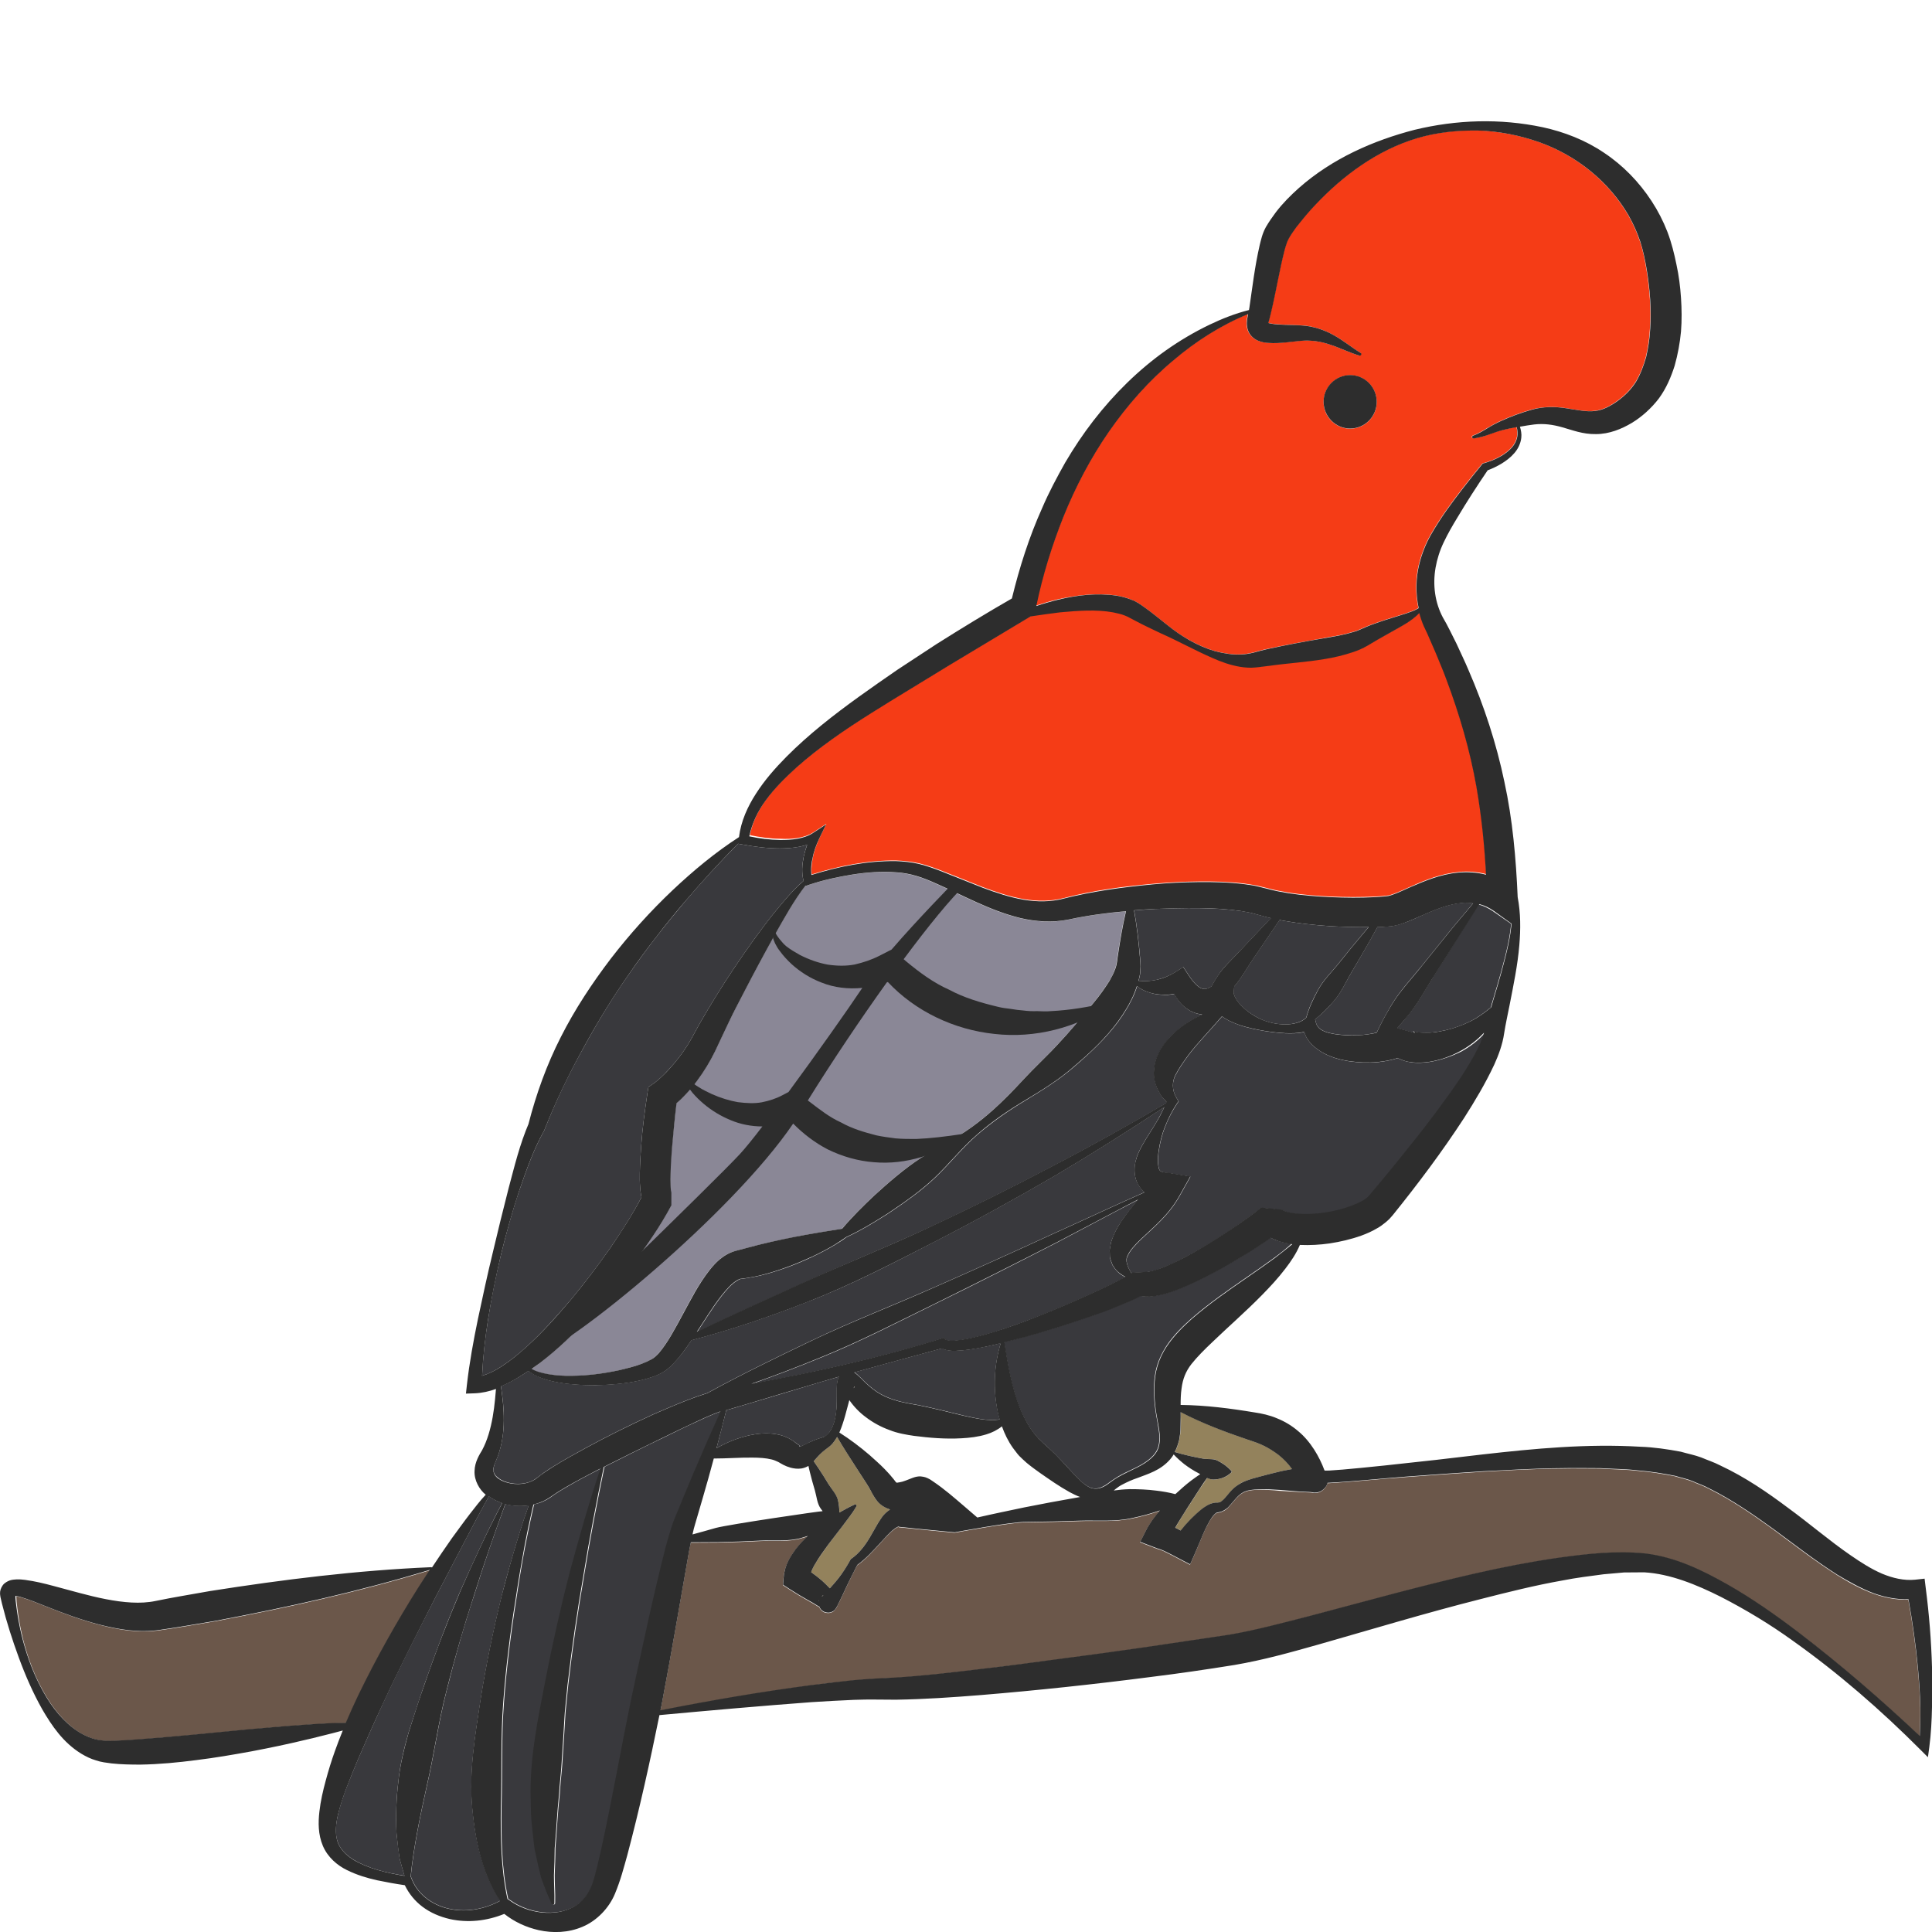 <?xml version="1.0" encoding="utf-8"?>
<!-- Generator: Adobe Illustrator 24.1.2, SVG Export Plug-In . SVG Version: 6.00 Build 0)  -->
<svg version="1.1" id="Layer_1" xmlns="http://www.w3.org/2000/svg" xmlns:xlink="http://www.w3.org/1999/xlink" x="0px" y="0px"
	 viewBox="0 0 128 128" style="enable-background:new 0 0 128 128;" xml:space="preserve">
<style type="text/css">
	.st0{fill:#39393D;}
	.st1{fill:#8A8796;}
	.st2{fill:#6B574A;}
	.st3{fill:#93825C;}
	.st4{fill:#F53C16;}
	.st5{fill:#E5B693;}
	.st6{fill:#2D2D2D;}
</style>
<g>
	<g>
		<path class="st0" d="M85.08,61.01c-0.1-0.02-0.2-0.04-0.31-0.06l-0.42,0.62l-1.36,2c-0.41,0.6-0.75,1.24-1.23,1.79l-0.03,0.4
			c-0.01,0.16,0.2,0.58,0.56,0.92c0.35,0.35,0.81,0.65,1.3,0.87c0.49,0.21,1.04,0.32,1.57,0.32c0.52,0,1.07-0.15,1.35-0.43
			l0.03-0.03c0.18-0.65,0.45-1.23,0.76-1.79c0.37-0.7,0.96-1.25,1.45-1.87c0.49-0.62,0.99-1.23,1.5-1.83
			c0.14-0.16,0.28-0.33,0.42-0.5c-0.86,0.01-1.71-0.01-2.56-0.06C87.11,61.29,86.1,61.19,85.08,61.01z"/>
		<path class="st0" d="M88.34,66.35c-0.36,0.42-0.75,0.82-1.21,1.18l0.06,0.24c0.1,0.36,0.42,0.54,0.87,0.66
			c0.44,0.11,0.95,0.15,1.46,0.16c0.51,0.01,1.02-0.03,1.51-0.14c0.06-0.01,0.12-0.03,0.18-0.04c0.29-0.62,0.62-1.22,0.96-1.8
			c0.57-0.96,1.35-1.78,2.05-2.65l2.11-2.61l1.08-1.28c0.07-0.08,0.13-0.15,0.19-0.23c-0.25-0.03-0.5-0.05-0.77-0.02
			c-0.79,0.07-1.62,0.38-2.49,0.77c-0.44,0.19-0.88,0.41-1.45,0.6c-0.14,0.05-0.3,0.09-0.48,0.13c-0.09,0.02-0.21,0.04-0.27,0.04
			l-0.2,0.02c-0.23,0.02-0.46,0.03-0.68,0.03c-0.16,0.29-0.32,0.58-0.48,0.87c-0.39,0.69-0.79,1.37-1.19,2.05
			C89.18,65.01,88.87,65.76,88.34,66.35z"/>
		<path class="st0" d="M95.05,64.56c-0.6,0.94-1.12,1.95-1.84,2.8c-0.21,0.26-0.43,0.51-0.66,0.76l1.15,0.32
			c0-0.05-0.05-0.1-0.09-0.12c0-0.01,0-0.02-0.01-0.01c0.05,0,0.08,0.04,0.19,0.06c0.18,0.05,0.45,0.06,0.7,0.06
			c0.53-0.01,1.1-0.12,1.66-0.27c0.56-0.17,1.11-0.39,1.63-0.7c0.34-0.21,0.67-0.45,0.99-0.72c0.04-0.15,0.08-0.31,0.13-0.46
			c0.38-1.27,0.75-2.51,1.02-3.78c0.09-0.43,0.15-0.86,0.2-1.29l-1.21-0.84c-0.31-0.21-0.63-0.36-0.96-0.45L95.05,64.56z"/>
		<path class="st0" d="M61.42,81.39c2.78-1.29,5.52-2.65,8.23-4.08c2.57-1.33,5.1-2.75,7.6-4.21c0.01-0.03,0.03-0.06,0.04-0.09
			l-0.25-0.28c-0.14-0.14-0.21-0.35-0.32-0.53c-0.19-0.38-0.28-0.84-0.25-1.28c0.05-0.9,0.52-1.62,1.03-2.17
			c0.52-0.55,1.1-0.99,1.74-1.32c0.14-0.07,0.29-0.14,0.43-0.21c-0.23-0.02-0.45-0.08-0.65-0.17c-0.42-0.19-0.73-0.48-0.95-0.78
			c-0.1-0.14-0.19-0.28-0.27-0.42c-0.07,0.01-0.14,0.03-0.21,0.04c-0.3,0.05-0.62,0.02-0.92-0.01c-0.3-0.04-0.59-0.14-0.86-0.25
			c-0.17-0.08-0.33-0.18-0.47-0.29c-0.05,0.16-0.11,0.32-0.17,0.47c-0.29,0.69-0.67,1.3-1.08,1.87c-0.83,1.12-1.83,2.05-2.85,2.93
			c-1.03,0.91-2.17,1.61-3.29,2.29c-1.13,0.68-2.22,1.43-3.21,2.29c-0.99,0.86-1.83,1.92-2.78,2.83c-0.96,0.91-2.04,1.66-3.13,2.39
			c-0.88,0.56-1.78,1.11-2.75,1.56c-0.25,0.19-0.51,0.35-0.77,0.51c-0.48,0.29-0.97,0.54-1.47,0.78c-1,0.47-2.02,0.86-3.08,1.15
			c-0.52,0.15-1.11,0.25-1.62,0.32c-0.14-0.02-0.53,0.23-0.84,0.56c-0.65,0.69-1.23,1.6-1.81,2.5c-0.1,0.15-0.2,0.31-0.3,0.46
			c2.27-1.09,4.56-2.12,6.84-3.16C55.8,83.81,58.64,82.68,61.42,81.39z"/>
		<path class="st0" d="M82.89,60.48c-0.21-0.05-0.44-0.08-0.65-0.12c-1.83-0.26-3.79-0.21-5.71-0.14c-0.46,0.03-0.93,0.06-1.39,0.09
			c0.19,1.07,0.31,2.14,0.4,3.21c0.01,0.17,0.03,0.32,0.03,0.51c-0.02,0.21-0.01,0.45-0.06,0.64c-0.02,0.11-0.05,0.2-0.08,0.31
			c0.43,0.04,0.85,0.02,1.23-0.07c0.45-0.11,0.86-0.28,1.24-0.52l0.5-0.32l0.43,0.65c0.27,0.4,0.6,0.73,0.83,0.78
			c0.11,0.03,0.18,0.03,0.3,0c0.08-0.02,0.2-0.08,0.31-0.15c0.11-0.2,0.22-0.39,0.34-0.58c0.42-0.7,1.05-1.23,1.6-1.83l1.67-1.77
			l0.34-0.34c-0.22-0.05-0.44-0.1-0.66-0.17L82.89,60.48z"/>
		<path class="st1" d="M44.46,79.87c-0.75,1.41-1.6,2.63-2.51,3.85c-0.91,1.21-1.85,2.38-2.88,3.49c-1.02,1.11-2.11,2.17-3.33,3.11
			c-0.17,0.13-0.36,0.25-0.54,0.38c0.32,0.19,0.72,0.28,1.1,0.35c0.51,0.09,1.04,0.11,1.57,0.11c1.05-0.01,2.11-0.15,3.13-0.37
			c0.51-0.12,1.01-0.25,1.48-0.42c0.23-0.09,0.46-0.18,0.66-0.3c0.2-0.11,0.32-0.22,0.48-0.4c0.62-0.71,1.11-1.68,1.62-2.62
			c0.52-0.95,1-1.93,1.75-2.89c0.19-0.24,0.4-0.48,0.67-0.71c0.27-0.23,0.61-0.46,1.07-0.57l1.52-0.4c1.02-0.25,2.06-0.46,3.11-0.66
			c0.53-0.09,1.05-0.19,1.59-0.27c0.27-0.05,0.55-0.09,0.82-0.13c0.67-0.79,1.39-1.5,2.13-2.2c0.97-0.88,1.95-1.75,3.06-2.47
			c1.11-0.71,2.32-1.29,3.38-2.05c1.06-0.77,2.03-1.66,2.93-2.62c0.46-0.47,0.9-0.97,1.37-1.43c0.47-0.47,0.9-0.88,1.34-1.36
			c0.88-0.93,1.7-1.91,2.47-2.86c0.39-0.48,0.74-0.96,1.04-1.44c0.15-0.24,0.27-0.48,0.35-0.72c0.06-0.12,0.07-0.22,0.11-0.33
			c0.03-0.14,0.04-0.32,0.07-0.47c0.15-1.02,0.32-2.05,0.56-3.09c-1.28,0.11-2.55,0.28-3.8,0.55c-1.09,0.22-2.19,0.14-3.21-0.1
			c-1.02-0.25-1.97-0.63-2.88-1.04c-0.91-0.41-1.79-0.85-2.68-1.24c-0.9-0.41-1.73-0.7-2.69-0.75c-0.94-0.07-1.91,0-2.86,0.15
			c-0.95,0.15-1.91,0.36-2.82,0.66l-0.29,0.1l-0.01-0.02c-0.77,1-1.39,2.13-2.02,3.24c-0.7,1.26-1.39,2.54-2.05,3.82
			c-0.33,0.64-0.66,1.28-0.98,1.93l-0.46,0.97l-0.47,1c-0.34,0.7-0.75,1.37-1.22,2c-0.23,0.32-0.49,0.62-0.77,0.91
			c-0.19,0.19-0.36,0.37-0.57,0.55c-0.11,0.99-0.2,2-0.3,2.99c-0.05,0.56-0.08,1.11-0.09,1.65c-0.01,0.27,0,0.54,0,0.78
			c0,0.12,0.01,0.24,0.02,0.34c0.01,0.08,0.04,0.19,0.01,0.12V79.87z"/>
		<path class="st0" d="M84.17,81.99c-0.5,0.36-0.98,0.67-1.49,0.99c-0.72,0.45-1.44,0.87-2.19,1.27c-0.75,0.4-1.51,0.78-2.32,1.11
			c-0.41,0.16-0.83,0.31-1.29,0.42c-0.24,0.05-0.47,0.1-0.76,0.11c-0.17,0-0.36,0-0.57-0.04c-0.46,0.24-0.88,0.41-1.32,0.6
			c-0.54,0.22-1.09,0.43-1.64,0.63c-1.1,0.39-2.2,0.75-3.31,1.08c-0.91,0.27-1.83,0.52-2.76,0.75c0.24,1.5,0.49,2.96,0.99,4.25
			c0.25,0.65,0.57,1.24,0.95,1.75l0.3,0.36c0.11,0.1,0.23,0.21,0.33,0.32c0.27,0.24,0.57,0.51,0.84,0.78
			c0.54,0.54,1.04,1.13,1.54,1.63c0.25,0.25,0.52,0.46,0.78,0.56c0.26,0.1,0.55,0.07,0.85-0.09c0.15-0.07,0.28-0.18,0.44-0.29
			c0.17-0.12,0.33-0.23,0.51-0.34c0.34-0.21,0.7-0.36,1.04-0.53c0.68-0.32,1.31-0.72,1.56-1.24c0.13-0.25,0.16-0.55,0.17-0.84
			c-0.02-0.32-0.07-0.62-0.13-0.97c-0.15-0.77-0.26-1.56-0.24-2.43c0.02-0.44,0.07-0.9,0.21-1.36c0.14-0.46,0.36-0.89,0.6-1.27
			c0.5-0.76,1.09-1.32,1.67-1.84c1.2-1.04,2.44-1.89,3.68-2.75c0.62-0.43,1.23-0.85,1.83-1.29c0.39-0.29,0.77-0.59,1.13-0.92
			c-0.29-0.04-0.58-0.09-0.89-0.19C84.54,82.17,84.36,82.09,84.17,81.99z"/>
		<path class="st0" d="M94.69,70.36c-0.39,0.05-0.79,0.09-1.25,0.01c-0.22-0.02-0.49-0.11-0.74-0.22c-0.03-0.02-0.05-0.04-0.08-0.05
			c-0.46,0.15-0.89,0.22-1.32,0.27c-0.65,0.06-1.28,0.03-1.92-0.06c-0.63-0.1-1.27-0.27-1.87-0.64c-0.29-0.19-0.6-0.41-0.82-0.74
			c-0.13-0.16-0.22-0.35-0.27-0.56c-0.43,0.11-0.85,0.1-1.26,0.09c-0.59-0.03-1.17-0.11-1.76-0.22c-0.58-0.11-1.17-0.25-1.77-0.52
			c-0.15-0.06-0.3-0.14-0.44-0.23c-0.08-0.04-0.15-0.09-0.22-0.15c-0.78,0.91-1.57,1.71-2.2,2.53c-0.35,0.48-0.66,0.92-0.88,1.35
			c-0.23,0.42-0.27,0.98,0.06,1.52l0.14,0.23l-0.1,0.14c-0.32,0.49-0.59,1-0.79,1.53c-0.22,0.53-0.35,1.1-0.43,1.63
			c-0.08,0.52-0.05,1.08,0.06,1.26c0.06,0.08,0.1,0.08,0.18,0.12l0.2,0.05c0.1,0.01,0.19,0.02,0.28,0.03l1.38,0.23l-0.7,1.25
			c-0.72,1.3-1.73,2.1-2.56,2.89c-0.41,0.39-0.76,0.78-0.9,1.12c-0.17,0.28-0.02,0.71,0.26,1.15c0.02-0.01,0.05-0.03,0.07-0.04
			l0.82-0.04c-0.06-0.02,0.05,0,0.17-0.02c0.12-0.01,0.29-0.05,0.45-0.09c0.33-0.09,0.69-0.24,1.04-0.39c0.71-0.32,1.41-0.7,2.1-1.1
			c0.69-0.41,1.37-0.84,2.04-1.29c0.65-0.44,1.35-0.93,1.89-1.38l1.43,0.16c-0.01-0.01,0.12,0.09,0.34,0.15
			c0.21,0.06,0.47,0.1,0.75,0.12c0.55,0.04,1.15,0.01,1.74-0.08c0.59-0.09,1.17-0.23,1.71-0.43c0.53-0.2,1.03-0.44,1.23-0.71
			c0.85-1,1.67-2.01,2.49-3.03c0.82-1.01,1.62-2.04,2.38-3.09c0.76-1.05,1.51-2.11,2.11-3.21c0.26-0.49,0.48-0.94,0.62-1.43
			c-0.43,0.48-0.95,0.87-1.52,1.19C96.16,69.99,95.46,70.24,94.69,70.36z"/>
		<path class="st0" d="M23.7,116.6c-0.49,1.21-1.03,2.42-1.31,3.63c-0.14,0.6-0.2,1.19-0.05,1.7c0.14,0.51,0.54,0.94,1.05,1.26
			c0.98,0.6,2.2,0.89,3.41,1.08c-0.11-0.37-0.22-0.74-0.32-1.12c-0.08-0.56-0.15-1.13-0.21-1.7c-0.05-1.14-0.02-2.28,0.12-3.4
			c0.11-1.13,0.38-2.22,0.69-3.3c0.35-1.07,0.68-2.13,1.05-3.18c0.73-2.11,1.52-4.18,2.39-6.21c0.87-1.95,1.75-3.89,2.75-5.78
			c-0.3-0.1-0.6-0.25-0.88-0.45c-0.1,0.17-0.21,0.37-0.3,0.54l-0.48,0.88l-0.93,1.77l-1.85,3.54c-1.21,2.37-2.42,4.73-3.52,7.13
			C24.75,114.2,24.22,115.4,23.7,116.6z"/>
		<path class="st2" d="M3.38,112.89c0.67,0.98,1.56,1.84,2.55,2.22c0.25,0.1,0.5,0.17,0.75,0.2c0.25,0.04,0.48,0.04,0.79,0.04
			c0.58-0.02,1.17-0.05,1.77-0.1c2.39-0.18,4.82-0.42,7.25-0.66c1.22-0.11,2.44-0.22,3.66-0.3c0.61-0.05,1.23-0.07,1.85-0.11
			c0.32,0,0.62-0.02,0.94-0.02c0.27-0.64,0.56-1.26,0.85-1.88c1.18-2.43,2.49-4.78,3.93-7.05c0.25-0.41,0.52-0.8,0.78-1.2
			c-4.69,1.43-9.44,2.48-14.22,3.38c-1.21,0.2-2.41,0.42-3.63,0.59c-1.43,0.22-2.77-0.02-4.01-0.34c-1.24-0.32-2.42-0.76-3.55-1.21
			c-0.57-0.22-1.13-0.46-1.65-0.61c-0.13-0.04-0.25-0.06-0.35-0.08c-0.01,0-0.01,0-0.01,0c0.01,0.11,0.01,0.22,0.02,0.34
			C1.33,108.46,2.04,110.89,3.38,112.89z"/>
		<path class="st3" d="M78.13,95.41c-0.07,0.27-0.16,0.54-0.29,0.79c0.64,0.2,1.28,0.33,1.88,0.44c0.33,0.06,0.67-0.03,0.95,0.13
			c0.29,0.15,0.57,0.31,0.91,0.67l0,0c0.03,0.04,0.03,0.09,0,0.12c-0.35,0.34-0.76,0.45-1.15,0.46c-0.16,0.01-0.31-0.04-0.45-0.1
			c-0.16,0.24-0.32,0.49-0.49,0.72l-0.76,1.18c-0.26,0.39-0.5,0.79-0.73,1.17c-0.04,0.08-0.09,0.15-0.13,0.23
			c0.03,0.01,0.06,0.02,0.08,0.03c0.1,0.05,0.19,0.1,0.28,0.15c0.41-0.52,0.87-1,1.43-1.45c0.22-0.15,0.43-0.32,0.81-0.39
			c0.05,0,0.11-0.01,0.15-0.01l0.05,0c0.03,0.01,0.06,0,0.09-0.01c0.06-0.01,0.13-0.04,0.2-0.1c0.29-0.23,0.54-0.69,0.97-0.99
			c0.21-0.16,0.44-0.3,0.7-0.37c0.24-0.09,0.46-0.15,0.69-0.21c0.45-0.13,0.9-0.24,1.36-0.35c0.31-0.08,0.62-0.13,0.93-0.19
			c-0.27-0.36-0.56-0.67-0.9-0.94c-0.28-0.22-0.59-0.41-0.92-0.58c-0.34-0.17-0.66-0.28-1.12-0.43c-1.5-0.51-2.99-1.08-4.44-1.82
			c0,0.18,0.01,0.36,0.01,0.55l-0.01,0.64C78.21,94.96,78.16,95.19,78.13,95.41z"/>
		<path class="st4" d="M73.93,39.45c0.34,0.05,0.67,0.14,1,0.27c0.17,0.07,0.33,0.14,0.49,0.24c0.14,0.09,0.26,0.18,0.39,0.27
			c0.51,0.36,0.98,0.76,1.47,1.14c0.96,0.78,2.03,1.41,3.19,1.76c0.58,0.15,1.18,0.25,1.74,0.22c0.28-0.01,0.56-0.06,0.82-0.12
			c0.25-0.07,0.59-0.17,0.89-0.23c1.23-0.27,2.45-0.49,3.64-0.7c0.59-0.12,1.18-0.19,1.73-0.34c0.27-0.08,0.55-0.14,0.78-0.25
			c0.25-0.11,0.58-0.26,0.87-0.36c0.59-0.22,1.19-0.4,1.77-0.58c0.29-0.09,0.58-0.18,0.86-0.29c0.13-0.06,0.28-0.12,0.4-0.2
			c-0.21-0.97-0.19-1.98,0.04-2.92c0.17-0.67,0.42-1.31,0.75-1.9c0.33-0.58,0.68-1.12,1.05-1.65c0.75-1.05,1.54-2.05,2.35-3.04
			l0.06-0.07l0.08-0.02c0.62-0.18,1.27-0.47,1.73-0.92c0.23-0.22,0.41-0.5,0.47-0.82c0.04-0.21,0.02-0.43-0.03-0.65
			c-0.28,0.05-0.56,0.11-0.83,0.17c-0.33,0.08-0.65,0.18-0.98,0.31c-0.33,0.13-0.69,0.23-1.04,0.27c-0.05,0.01-0.1-0.03-0.11-0.08
			c-0.01-0.05,0.02-0.09,0.06-0.1c0.33-0.12,0.61-0.29,0.91-0.47c0.3-0.18,0.62-0.36,0.95-0.51c0.66-0.3,1.31-0.54,2.02-0.74
			c0.74-0.21,1.57-0.22,2.3-0.1c0.73,0.12,1.37,0.25,1.89,0.18c0.53-0.05,1.02-0.31,1.52-0.67c0.53-0.38,0.88-0.77,1.2-1.25
			c0.3-0.49,0.52-1.06,0.68-1.65c0.14-0.6,0.24-1.23,0.27-1.88c0.09-1.29-0.02-2.62-0.23-3.92c-0.11-0.64-0.24-1.32-0.44-1.89
			c-0.2-0.59-0.46-1.18-0.78-1.73c-1.3-2.21-3.42-3.95-5.96-4.84c-1.27-0.44-2.62-0.7-3.99-0.75c-1.36-0.03-2.74,0.12-4.05,0.51
			c-2.63,0.79-4.9,2.48-6.72,4.4c-0.47,0.47-0.88,0.99-1.28,1.5c-0.19,0.26-0.36,0.52-0.5,0.76c-0.05,0.12-0.09,0.15-0.14,0.33
			c-0.05,0.14-0.09,0.3-0.14,0.46c-0.33,1.29-0.55,2.67-0.88,4.06c-0.05,0.24-0.15,0.59-0.19,0.73c0.05,0.02,0.11,0.03,0.17,0.04
			c0.28,0.05,0.62,0.06,0.95,0.08c0.35,0.02,0.66,0.02,1.06,0.04c0.77,0.04,1.52,0.29,2.16,0.65c0.65,0.35,1.18,0.81,1.77,1.17
			c0.05,0.03,0.06,0.08,0.04,0.13c-0.02,0.04-0.07,0.06-0.11,0.05c-0.69-0.2-1.33-0.53-1.96-0.73c-0.63-0.22-1.27-0.29-1.9-0.25
			l-1.03,0.11c-0.36,0.03-0.72,0.06-1.14,0.03c-0.2-0.01-0.44-0.04-0.72-0.16c-0.14-0.06-0.31-0.17-0.44-0.33
			c-0.14-0.16-0.23-0.39-0.25-0.56c-0.04-0.19-0.02-0.34-0.01-0.48l0.06-0.32c0-0.02,0.01-0.04,0.01-0.06
			c-1.8,0.74-3.46,1.8-4.93,3.05c-1.65,1.37-3.06,2.99-4.29,4.74c-1.21,1.76-2.21,3.65-3.01,5.63c-0.76,1.91-1.38,3.89-1.83,5.91
			c0.48-0.16,0.96-0.3,1.45-0.42C71.31,39.44,72.59,39.26,73.93,39.45z M89.45,24.86c0.97,0,1.76,0.79,1.76,1.77
			c0,0.98-0.79,1.77-1.76,1.77c-0.97,0-1.76-0.79-1.76-1.77C87.7,25.65,88.48,24.86,89.45,24.86z"/>
		<path class="st4" d="M53.88,55.15l0.87-0.57l-0.45,0.93c-0.21,0.44-0.37,0.9-0.46,1.36c-0.04,0.23-0.07,0.47-0.08,0.7
			c0,0.12,0.01,0.24,0.02,0.36c1.81-0.56,3.66-0.94,5.59-0.92c0.51,0.02,1.03,0.07,1.54,0.19c0.53,0.13,0.99,0.3,1.46,0.48
			l2.74,1.09c0.9,0.34,1.81,0.64,2.72,0.8c0.91,0.15,1.8,0.15,2.64-0.07c1.95-0.51,3.95-0.77,5.94-0.95c1-0.09,2-0.14,3-0.15
			c1.01-0.01,2.02,0.01,3.06,0.14c0.27,0.04,0.53,0.08,0.8,0.13l0.77,0.19c0.43,0.12,0.89,0.2,1.35,0.28
			c0.92,0.14,1.88,0.22,2.83,0.26c0.95,0.04,1.92,0.04,2.86,0c0.23-0.01,0.47-0.03,0.69-0.05l0.16-0.02
			c0.06-0.01,0.06-0.01,0.09-0.01c0.06-0.02,0.14-0.04,0.23-0.07c0.37-0.13,0.82-0.34,1.27-0.54c0.92-0.41,1.95-0.83,3.13-0.94
			c0.58-0.06,1.21-0.02,1.81,0.14c0,0,0,0,0.01,0c-0.09-1.95-0.29-3.88-0.63-5.79c-0.43-2.44-1.13-4.84-2.01-7.18
			c-0.21-0.59-0.47-1.16-0.7-1.74l-0.37-0.85c-0.12-0.28-0.24-0.56-0.4-0.88c-0.13-0.29-0.23-0.58-0.31-0.89
			c-0.08,0.08-0.17,0.17-0.25,0.24c-0.25,0.21-0.52,0.38-0.79,0.55c-0.54,0.33-1.09,0.62-1.61,0.91l-0.78,0.46
			c-0.31,0.18-0.63,0.31-0.94,0.42c-0.63,0.2-1.25,0.36-1.87,0.46c-1.24,0.21-2.47,0.28-3.67,0.45c-0.31,0.04-0.57,0.08-0.93,0.11
			c-0.35,0.03-0.69,0.01-1.02-0.04c-0.66-0.11-1.28-0.32-1.85-0.59c-1.16-0.5-2.24-1.11-3.39-1.62c-0.56-0.27-1.13-0.53-1.67-0.82
			l-0.4-0.21c-0.11-0.05-0.22-0.11-0.34-0.16c-0.24-0.09-0.51-0.15-0.78-0.21c-1.1-0.19-2.32-0.11-3.51,0
			c-0.65,0.08-1.3,0.16-1.95,0.27l-0.1,0.06l-5.26,3.16l-2.62,1.6c-0.88,0.53-1.75,1.06-2.61,1.61c-1.73,1.09-3.39,2.23-4.91,3.57
			c-0.75,0.67-1.46,1.38-2.04,2.18c-0.53,0.71-0.91,1.51-1.08,2.35c0.67,0.14,1.36,0.24,2.03,0.24
			C52.46,55.61,53.29,55.53,53.88,55.15z"/>
		<path class="st0" d="M34.86,89.25c1.06-0.96,2.02-2.04,2.96-3.14c0.93-1.12,1.81-2.27,2.64-3.47c0.74-1.08,1.46-2.2,2.04-3.32
			c-0.01-0.05-0.02-0.11-0.03-0.16c-0.03-0.18-0.05-0.36-0.06-0.52c-0.03-0.33-0.02-0.64-0.02-0.94c0.01-0.61,0.05-1.19,0.09-1.78
			c0.08-1.17,0.24-2.31,0.41-3.47l0.07-0.43l0.35-0.24c0.18-0.13,0.46-0.37,0.68-0.59c0.23-0.23,0.45-0.48,0.67-0.73
			c0.43-0.51,0.82-1.06,1.15-1.65l0.52-0.95l0.56-0.96c0.38-0.63,0.77-1.26,1.16-1.87c0.8-1.23,1.63-2.44,2.51-3.61
			c0.44-0.59,0.9-1.16,1.38-1.72c0.4-0.47,0.82-0.94,1.3-1.34c-0.08-0.3-0.09-0.53-0.09-0.8c0.01-0.27,0.04-0.54,0.1-0.81
			c0.06-0.27,0.13-0.53,0.23-0.79c-0.18,0.06-0.35,0.11-0.53,0.14c-0.43,0.08-0.85,0.11-1.27,0.11c-0.85,0-1.68-0.11-2.5-0.26
			l-0.28-0.05c-1.22,1.23-2.4,2.51-3.52,3.83c-0.64,0.76-1.27,1.53-1.88,2.32c-0.61,0.78-1.2,1.58-1.76,2.39
			c-1.14,1.61-2.17,3.3-3.11,5.03c-0.96,1.72-1.81,3.49-2.54,5.34l-0.03,0.08l-0.01,0.02c-0.67,1.18-1.18,2.61-1.65,3.98
			c-0.47,1.39-0.86,2.81-1.21,4.24c-0.34,1.43-0.64,2.87-0.86,4.32c-0.2,1.23-0.33,2.47-0.39,3.7c0.43-0.13,0.86-0.34,1.27-0.61
			C33.79,90.17,34.34,89.72,34.86,89.25z"/>
		<path class="st0" d="M34.81,98.26c0.3-0.06,0.57-0.19,0.78-0.36c0.16-0.11,0.37-0.29,0.54-0.4c0.18-0.12,0.36-0.24,0.54-0.35
			c0.72-0.45,1.45-0.84,2.17-1.24c1.45-0.79,2.93-1.52,4.44-2.21c0.76-0.33,1.52-0.66,2.3-0.96c0.39-0.15,0.78-0.29,1.2-0.42
			c0.02-0.01,0.04-0.01,0.07-0.02c2.28-1.25,4.61-2.38,6.95-3.5c2.62-1.25,5.33-2.3,7.99-3.47c2.66-1.17,5.31-2.36,7.95-3.58
			c2.03-0.91,4.04-1.86,6.08-2.76c-0.29-0.27-0.52-0.63-0.6-1c-0.09-0.46-0.04-0.88,0.06-1.21c0.04-0.17,0.11-0.33,0.18-0.48
			c0.07-0.15,0.14-0.3,0.22-0.43c0.3-0.55,0.65-1.03,0.94-1.54c0.19-0.32,0.36-0.65,0.52-0.99c-2.36,1.56-4.75,3.07-7.18,4.51
			c-2.66,1.55-5.35,3.03-8.09,4.44c-2.74,1.41-5.47,2.84-8.35,3.95c-2.52,0.99-5.09,1.86-7.71,2.55c-0.38,0.58-0.8,1.15-1.35,1.7
			c-0.21,0.21-0.52,0.43-0.81,0.56c-0.29,0.13-0.56,0.22-0.84,0.3c-0.55,0.15-1.1,0.25-1.66,0.31c-1.1,0.12-2.2,0.15-3.3,0.04
			c-0.55-0.05-1.1-0.14-1.63-0.29c-0.42-0.13-0.85-0.3-1.21-0.59c-0.39,0.27-0.79,0.52-1.22,0.74c-0.19,0.1-0.4,0.19-0.6,0.28
			c0.22,1.46,0.36,3.07-0.21,4.64l-0.23,0.56c-0.04,0.13-0.06,0.26-0.06,0.36c0.02,0.21,0.12,0.37,0.34,0.53
			C33.47,98.27,34.21,98.38,34.81,98.26z"/>
		<path class="st5" d="M54.48,105.73c-0.05,0.05-0.02,0.03-0.03,0.04c0.02-0.01,0.07-0.06,0.11-0.09c-0.01,0-0.01,0.01-0.02,0.01
			l-0.05,0.03L54.48,105.73z"/>
		<path class="st3" d="M56.33,103.36l0.03-0.06l0.06-0.04c0.5-0.35,0.9-0.87,1.23-1.44l0.51-0.89c0.19-0.29,0.35-0.61,0.81-0.92
			c-0.31-0.1-0.62-0.29-0.83-0.53c-0.07-0.07-0.12-0.15-0.17-0.23c-0.04-0.07-0.12-0.18-0.13-0.21c-0.04-0.08-0.07-0.15-0.13-0.24
			c-0.09-0.17-0.2-0.35-0.31-0.53l-0.7-1.08c-0.42-0.65-0.84-1.31-1.24-1.99c0,0.01-0.01,0.01-0.01,0.02
			c-0.15,0.25-0.33,0.52-0.62,0.71c-0.24,0.18-0.39,0.28-0.55,0.47c-0.12,0.13-0.22,0.26-0.37,0.41c0.1,0.15,0.2,0.29,0.3,0.44
			c0.24,0.36,0.47,0.72,0.69,1.09c0.22,0.37,0.54,0.69,0.63,1.11c0.05,0.24,0.09,0.49,0.08,0.76c0.33-0.19,0.65-0.37,0.97-0.51
			l0.04-0.02c0.04-0.02,0.1,0,0.12,0.04c0.01,0.03,0.01,0.06,0,0.08c-0.3,0.52-0.63,0.9-0.94,1.33l-0.94,1.22
			c-0.29,0.41-0.58,0.81-0.82,1.21c-0.13,0.2-0.23,0.41-0.3,0.6c0.25,0.18,0.49,0.36,0.73,0.57c0.17,0.16,0.34,0.32,0.51,0.5
			c0.19-0.21,0.37-0.42,0.55-0.64C55.83,104.19,56.11,103.79,56.33,103.36z"/>
		<path class="st5" d="M54.26,106.06l0.02-0.06l-0.01,0.04c-0.01,0.02-0.01,0.05-0.01,0.07L54.26,106.06z"/>
		<path class="st0" d="M31.29,119.74c-0.22-2.41,0.2-4.79,0.55-7.12c0.37-2.34,0.85-4.64,1.41-6.93c0.29-1.14,0.61-2.27,0.95-3.4
			c0.17-0.56,0.34-1.12,0.53-1.68l0.29-0.83l0.02-0.05c-0.52,0.07-1.05,0.05-1.56-0.08c-0.74,2-1.44,4.02-2.07,6.05
			c-0.69,2.08-1.29,4.19-1.82,6.31c-0.55,2.12-0.83,4.28-1.32,6.36c-0.43,1.97-0.85,3.91-1.06,5.98l0.02,0l0.06,0.15
			c0.43,1.08,1.5,1.8,2.64,1.99c1.1,0.2,2.25-0.04,3.22-0.57c-0.54-0.79-0.93-1.7-1.2-2.61C31.58,122.15,31.4,120.94,31.29,119.74z"
			/>
		<path class="st0" d="M73.74,81.95c0.15-0.36,0.31-0.68,0.51-0.96c0.37-0.56,0.76-1.05,1.15-1.5c-1.8,0.93-3.59,1.9-5.39,2.84
			c-2.59,1.33-5.19,2.65-7.8,3.93c-2.62,1.28-5.2,2.63-7.91,3.72c-1.49,0.61-3,1.18-4.52,1.72c1.03-0.2,2.06-0.39,3.08-0.6
			c3.2-0.67,6.4-1.43,9.5-2.4l0.18-0.06l0.12,0.13c0.04,0.04,0.36,0.09,0.6,0.06c0.26-0.02,0.54-0.06,0.81-0.11
			c0.55-0.11,1.09-0.26,1.64-0.42c1.09-0.33,2.16-0.73,3.22-1.14c1.06-0.42,2.11-0.87,3.15-1.34c0.52-0.24,1.03-0.47,1.54-0.72
			c0.32-0.16,0.65-0.32,0.94-0.49c-0.16-0.08-0.32-0.17-0.47-0.31c-0.15-0.12-0.26-0.3-0.38-0.47c-0.07-0.2-0.19-0.42-0.18-0.64
			l-0.01-0.34c0.01-0.11,0.03-0.21,0.05-0.31C73.59,82.3,73.67,82.13,73.74,81.95z"/>
		<path class="st0" d="M44.53,101.18c0.15-0.47,0.32-0.82,0.48-1.23c0.32-0.79,0.65-1.59,0.99-2.38c0.58-1.36,1.17-2.71,1.78-4.06
			l-0.02,0c-0.15,0.05-0.31,0.11-0.5,0.19c-0.35,0.14-0.72,0.31-1.08,0.48c-0.73,0.33-1.46,0.69-2.19,1.05
			c-1.32,0.63-2.63,1.29-3.94,1.95c-0.5,2.39-0.96,4.8-1.35,7.2c-0.42,2.41-0.77,4.82-1.05,7.24l-0.18,1.81l-0.11,1.81
			c-0.05,0.6-0.07,1.21-0.12,1.81c-0.05,0.6-0.12,1.2-0.15,1.8c-0.14,1.2-0.19,2.39-0.29,3.59c0,0.59-0.03,1.19-0.05,1.8
			c0,0.6,0.05,1.2,0.03,1.83v0.02c0,0.05-0.05,0.1-0.1,0.09c-0.04,0-0.07-0.02-0.08-0.06c-0.26-0.56-0.51-1.16-0.71-1.76
			c-0.15-0.61-0.3-1.23-0.42-1.85c-0.09-0.62-0.14-1.25-0.21-1.88c-0.05-0.63-0.04-1.25-0.06-1.88c-0.01-2.51,0.5-4.95,0.97-7.37
			c0.47-2.42,1.01-4.82,1.62-7.21c0.63-2.31,1.27-4.61,2.04-6.88c-0.06,0.03-0.13,0.06-0.19,0.09c-0.72,0.37-1.44,0.75-2.12,1.15
			c-0.18,0.1-0.33,0.2-0.5,0.3c-0.17,0.1-0.28,0.19-0.46,0.31c-0.36,0.27-0.77,0.44-1.17,0.53l-0.05,0.2l-0.19,0.85
			c-0.12,0.57-0.24,1.14-0.35,1.71c-0.22,1.15-0.41,2.3-0.58,3.45c-0.37,2.3-0.66,4.61-0.83,6.91c-0.18,2.31-0.09,4.61-0.16,6.88
			c-0.02,2.06-0.01,4.08,0.44,6.13l0.15,0.1c1.23,0.88,3.02,1.09,4.21,0.43c0.59-0.32,1.01-0.85,1.25-1.5
			c0.24-0.68,0.43-1.55,0.61-2.36c0.72-3.3,1.31-6.68,2-10.02c0.71-3.34,1.42-6.68,2.32-10.02
			C44.28,102.02,44.39,101.61,44.53,101.18z"/>
		<path class="st5" d="M55.49,106.27l0-0.03v-0.02c0,0,0-0.01,0-0.01c0,0.04,0,0.09-0.01,0.13l0,0L55.49,106.27z"/>
		<path class="st0" d="M48.12,93.42c-0.21,0.85-0.43,1.69-0.65,2.53c0.67-0.39,1.4-0.68,2.19-0.86c0.55-0.11,1.13-0.18,1.77-0.07
			c0.32,0.05,0.67,0.16,1,0.37c0.1,0.06,0.13,0.08,0.17,0.11l0.12,0.09l0.2,0.14c0.04,0.02,0.06,0.06,0.04,0.07
			c-0.01,0.02-0.01,0.05,0.07,0.03c0.15-0.03,0.42-0.19,0.68-0.31c0.25-0.12,0.57-0.22,0.78-0.29c0.18-0.03,0.33-0.18,0.47-0.35
			c0.26-0.36,0.39-0.85,0.44-1.34c0.06-0.5,0.03-1,0.04-1.55c0-0.14,0.01-0.29,0.04-0.46l0.04-0.15c0.01-0.04,0.03-0.1,0.07-0.17
			c-0.84,0.24-1.67,0.48-2.5,0.74c-1.57,0.47-3.14,0.95-4.72,1.41L48.12,93.42z"/>
		<path class="st2" d="M83.44,98.7c-0.46,0.01-0.85,0.04-1.17,0.25c-0.33,0.21-0.55,0.56-0.92,0.95c-0.1,0.1-0.23,0.19-0.38,0.25
			c-0.08,0.03-0.16,0.06-0.24,0.07l-0.12,0.02l-0.02,0.01c-0.07,0.03-0.21,0.18-0.32,0.33c-0.45,0.66-0.75,1.55-1.09,2.32
			l-0.34,0.77l-0.86-0.45l-0.38-0.2l-0.38-0.19c-0.12-0.06-0.24-0.12-0.35-0.15c-0.1-0.04-0.21-0.06-0.22-0.07l-1.12-0.43l0.37-0.73
			c0.28-0.55,0.58-0.92,0.9-1.31c0.01-0.01,0.02-0.02,0.03-0.04c-0.03,0.01-0.05,0.02-0.08,0.03c-0.57,0.2-1.15,0.35-1.73,0.47
			c-1.15,0.26-2.35,0.13-3.53,0.18c-1.18,0.04-2.36,0.07-3.54,0.08c-0.96-0.01-4.71,0.69-4.71,0.69l-1.98-0.19
			c-0.33-0.04-0.66-0.06-0.98-0.1l-0.48-0.05l-0.22-0.02c-0.05,0-0.03,0-0.03-0.01c0-0.01,0.01-0.02-0.01-0.01
			c-0.1-0.02-0.37,0.19-0.59,0.41c-0.23,0.22-0.46,0.47-0.69,0.73c-0.45,0.48-0.9,1-1.47,1.4c-0.23,0.43-0.44,0.86-0.65,1.3
			c-0.22,0.46-0.42,0.91-0.66,1.39c-0.03,0.06-0.06,0.12-0.12,0.2c-0.03,0.03-0.02,0.04-0.09,0.11l-0.02,0.02l-0.05,0.04
			c-0.03,0.02-0.06,0.04-0.1,0.05c-0.07,0.03-0.15,0.05-0.22,0.05c-0.01,0-0.05,0-0.12-0.01c-0.06-0.01-0.15-0.03-0.23-0.08
			c-0.13-0.07-0.22-0.21-0.26-0.32c0,0.03-0.08-0.04-0.15-0.07c-0.17-0.11-0.38-0.23-0.58-0.34c-0.41-0.23-0.83-0.48-1.23-0.74
			l-0.44-0.29l0.04-0.48c0.08-0.85,0.44-1.38,0.78-1.86c0.26-0.33,0.53-0.62,0.82-0.89c-0.13,0.04-0.26,0.09-0.39,0.12
			c-0.89,0.27-1.84,0.14-2.76,0.19c-0.92,0.05-1.85,0.08-2.78,0.1c-0.61,0-1.21,0.01-1.82,0.01c-0.04,0.2-0.08,0.4-0.12,0.61
			c-0.59,3.34-1.16,6.72-1.8,10.08c-0.03,0.15-0.06,0.3-0.09,0.44c3.29-0.64,6.59-1.22,9.92-1.66c0.93-0.13,1.87-0.24,2.81-0.33
			c0.92-0.09,1.94-0.15,2.82-0.18c1.83-0.11,3.68-0.34,5.53-0.55c1.85-0.22,3.7-0.46,5.55-0.71c1.85-0.24,3.7-0.49,5.54-0.76
			l5.52-0.82c1.75-0.29,3.56-0.79,5.36-1.25c3.61-0.95,7.22-1.95,10.89-2.8c1.84-0.42,3.69-0.78,5.57-1.05
			c1.88-0.26,3.78-0.48,5.75-0.28c2.03,0.25,3.78,1.12,5.43,2.05c1.65,0.95,3.2,2.03,4.7,3.17c2.81,2.15,5.47,4.45,8.04,6.87
			c0.03-0.63,0.05-1.27,0.04-1.9c-0.02-0.86-0.08-1.73-0.16-2.59c-0.14-1.53-0.36-3.05-0.63-4.57c-0.79,0.03-1.56-0.13-2.27-0.38
			c-0.89-0.32-1.68-0.77-2.44-1.24c-1.51-0.96-2.88-2.03-4.25-3.04c-1.38-1-2.77-1.95-4.24-2.68c-0.36-0.2-0.75-0.32-1.12-0.49
			c-0.38-0.15-0.76-0.22-1.13-0.34c-0.79-0.16-1.61-0.29-2.44-0.36c-0.83-0.1-1.68-0.1-2.53-0.15c-0.85,0-1.7-0.02-2.56,0
			c-1.71,0-3.42,0.11-5.14,0.2c-1.72,0.11-3.43,0.23-5.15,0.36c-1.73,0.12-3.42,0.31-5.18,0.41c-0.01,0-0.02-0.01-0.03-0.01
			c-0.01,0.03-0.02,0.06-0.03,0.09c-0.08,0.26-0.4,0.5-0.56,0.53c-0.09,0.03-0.2,0.04-0.3,0.04c-0.06,0-0.11-0.02-0.17-0.03
			l-0.12-0.01l-0.66-0.03l-1.34-0.08C84.33,98.72,83.88,98.7,83.44,98.7z"/>
		<path class="st5" d="M87,98.87L87,98.87c0,0,0,0-0.01,0l-0.06-0.01l0,0C86.96,98.87,87,98.87,87,98.87z"/>
		<path class="st5" d="M56.55,91.97c0.06-0.05,0.07-0.09,0.08-0.1c0.01-0.05-0.02,0.02-0.04,0.02
			C56.58,91.91,56.56,91.94,56.55,91.97z"/>
		<path class="st0" d="M65.93,89.08c-0.57,0.13-1.14,0.24-1.73,0.33c-0.29,0.04-0.59,0.07-0.9,0.08c-0.16,0-0.31,0-0.48-0.03
			c-0.12-0.02-0.26-0.05-0.41-0.13c-1.94,0.53-3.88,1.05-5.81,1.59c0.01,0,0.02,0.01,0.02,0.01c0.2,0.13,0.24,0.2,0.31,0.26
			l0.16,0.15c0.09,0.09,0.17,0.18,0.26,0.26c0.33,0.31,0.65,0.57,1.02,0.77c0.37,0.2,0.76,0.35,1.18,0.46
			c0.43,0.11,0.82,0.18,1.35,0.27c1,0.2,1.98,0.45,2.93,0.68c0.82,0.18,1.58,0.38,2.41,0.26c-0.04-0.15-0.09-0.3-0.12-0.45
			c-0.34-1.57-0.26-3.15,0.19-4.62C66.18,89.01,66.06,89.05,65.93,89.08z"/>
		<path class="st6" d="M89.45,28.39c0.97,0,1.76-0.79,1.76-1.77c0-0.98-0.79-1.77-1.76-1.77c-0.97,0-1.76,0.79-1.76,1.77
			C87.7,27.6,88.48,28.39,89.45,28.39z"/>
		<path class="st6" d="M0.13,106.24c0.31,1.24,0.69,2.42,1.12,3.59c0.43,1.17,0.93,2.32,1.55,3.42c0.63,1.08,1.38,2.2,2.59,2.94
			c0.3,0.18,0.62,0.34,0.97,0.44c0.34,0.12,0.73,0.16,1.03,0.2c0.65,0.07,1.28,0.08,1.91,0.08c1.26-0.02,2.49-0.14,3.72-0.3
			c1.23-0.15,2.44-0.36,3.65-0.58c1.21-0.23,2.41-0.48,3.61-0.77c0.6-0.13,1.19-0.3,1.79-0.44l0.64-0.17
			c-0.18,0.45-0.36,0.9-0.52,1.36c-0.23,0.64-0.43,1.29-0.61,1.96c-0.18,0.66-0.34,1.35-0.42,2.06c-0.08,0.71-0.09,1.5,0.23,2.26
			c0.32,0.76,0.96,1.3,1.6,1.61c0.65,0.32,1.31,0.52,1.98,0.67c0.62,0.13,1.23,0.24,1.85,0.33c0.27,0.56,0.67,1.05,1.16,1.42
			c0.54,0.41,1.17,0.67,1.81,0.82c1.2,0.27,2.47,0.13,3.62-0.34c0.67,0.53,1.45,0.89,2.29,1.08c0.92,0.2,1.95,0.18,2.9-0.23
			c0.95-0.4,1.75-1.24,2.14-2.18c0.38-0.91,0.58-1.71,0.82-2.56c0.82-3.09,1.5-6.18,2.13-9.28c3.37-0.31,6.74-0.61,10.1-0.86
			c0.93-0.06,1.86-0.11,2.78-0.15c0.46-0.01,0.92-0.03,1.38-0.02l1.41,0.01c1.91-0.03,3.78-0.16,5.65-0.31
			c3.74-0.31,7.47-0.71,11.19-1.19c1.86-0.23,3.72-0.5,5.58-0.8c1.94-0.33,3.74-0.84,5.55-1.35c3.61-1.03,7.18-2.11,10.78-3.02
			c1.8-0.46,3.6-0.91,5.41-1.23c0.91-0.18,1.81-0.29,2.72-0.41l1.35-0.12l1.34-0.01c1.72,0.1,3.46,0.81,5.09,1.63
			c1.63,0.84,3.23,1.8,4.74,2.89c3.03,2.15,5.87,4.62,8.5,7.26l0.47,0.47l0.09-0.66c0.12-0.9,0.16-1.77,0.18-2.66
			c0.02-0.88,0.03-1.76,0-2.65c-0.05-1.76-0.19-3.52-0.42-5.28l-0.07-0.58l-0.64,0.07c-0.72,0.07-1.46-0.1-2.18-0.4
			c-0.72-0.31-1.42-0.76-2.1-1.23c-1.38-0.95-2.69-2.08-4.1-3.11c-1.4-1.05-2.87-2.06-4.52-2.83c-0.4-0.21-0.84-0.35-1.26-0.53
			c-0.43-0.16-0.9-0.25-1.35-0.38c-0.9-0.17-1.8-0.3-2.68-0.33c-3.54-0.21-7,0.12-10.45,0.51c-3.44,0.42-10.37,1.18-10.48,1.06
			c0-0.01-0.01-0.02-0.01-0.03c-0.32-0.86-0.9-1.89-1.74-2.58c-0.42-0.36-0.89-0.64-1.39-0.84c-0.48-0.21-1.05-0.33-1.47-0.39
			c-1.62-0.27-3.25-0.48-4.92-0.5c0-0.38,0.01-0.74,0.06-1.08c0.08-0.65,0.28-1.14,0.65-1.62c0.38-0.48,0.88-0.98,1.41-1.48
			c1.04-1,2.19-2,3.27-3.1c0.54-0.55,1.07-1.12,1.55-1.75c0.37-0.48,0.72-1,0.96-1.57c0.68,0.03,1.33-0.01,1.97-0.1
			c0.71-0.11,1.41-0.27,2.11-0.52c0.35-0.13,0.7-0.28,1.05-0.49c0.18-0.1,0.35-0.22,0.53-0.37c0.09-0.07,0.18-0.16,0.27-0.24
			c0.08-0.09,0.19-0.21,0.23-0.26c1.66-2.06,3.26-4.19,4.72-6.43c0.72-1.13,1.41-2.28,2-3.54c0.28-0.62,0.55-1.34,0.65-2.05
			c0.1-0.63,0.24-1.27,0.37-1.92c0.25-1.29,0.53-2.61,0.64-3.95c0.09-1.05,0.09-2.13-0.11-3.17c-0.11-2.54-0.33-5.12-0.88-7.64
			c-0.53-2.55-1.35-5.04-2.38-7.41c-0.25-0.6-0.54-1.18-0.8-1.76c-0.29-0.57-0.59-1.21-0.89-1.71c-0.53-0.99-0.69-2.16-0.49-3.31
			c0.1-0.57,0.28-1.14,0.54-1.68c0.26-0.55,0.57-1.09,0.9-1.63c0.63-1.06,1.31-2.11,2.01-3.14c0.32-0.12,0.61-0.26,0.9-0.43
			c0.31-0.19,0.61-0.41,0.86-0.7c0.25-0.28,0.43-0.65,0.47-1.03c0.03-0.25-0.02-0.5-0.09-0.73c0.32-0.06,0.65-0.11,0.96-0.15
			c0.63-0.07,1.22,0.01,1.85,0.19c0.62,0.17,1.35,0.47,2.23,0.45c0.88,0,1.7-0.34,2.37-0.74c0.65-0.39,1.31-0.98,1.8-1.63
			c0.49-0.67,0.8-1.41,1.04-2.16c0.21-0.75,0.35-1.51,0.42-2.26c0.06-0.75,0.05-1.5,0-2.24c-0.05-0.74-0.14-1.47-0.3-2.2
			c-0.15-0.73-0.32-1.43-0.6-2.17c-0.28-0.72-0.63-1.4-1.05-2.04c-0.83-1.27-1.9-2.37-3.15-3.2c-1.24-0.84-2.64-1.38-4.06-1.69
			c-2.84-0.6-5.72-0.5-8.49,0.17c-2.74,0.71-5.45,1.9-7.66,3.85c-0.55,0.49-1.07,1.01-1.53,1.61c-0.23,0.31-0.45,0.62-0.66,0.98
			c-0.25,0.46-0.32,0.84-0.41,1.19c-0.33,1.43-0.49,2.83-0.69,4.19c-0.01,0.04-0.02,0.08-0.02,0.12c-0.91,0.23-1.78,0.57-2.63,0.98
			c-1,0.48-1.96,1.05-2.87,1.69c-1.82,1.29-3.43,2.88-4.8,4.65c-0.69,0.89-1.31,1.82-1.88,2.79c-0.55,0.98-1.08,1.97-1.52,3
			c-0.87,1.93-1.51,3.95-2.01,6c-1.69,0.97-3.34,1.98-4.99,3.02l-2.59,1.7c-0.85,0.58-1.7,1.18-2.54,1.78
			c-1.68,1.21-3.34,2.5-4.82,3.99c-0.74,0.75-1.44,1.54-2.02,2.45c-0.55,0.85-0.99,1.82-1.12,2.87c-1.58,1.02-3.02,2.22-4.39,3.51
			c-1.48,1.4-2.85,2.92-4.1,4.54c-1.24,1.63-2.38,3.35-3.31,5.19c-0.94,1.84-1.64,3.79-2.15,5.78l0.04-0.1
			c-0.63,1.47-0.96,2.88-1.35,4.33c-0.37,1.44-0.72,2.87-1.06,4.31c-0.35,1.44-0.66,2.88-0.97,4.34c-0.3,1.45-0.57,2.91-0.74,4.42
			l-0.06,0.55l0.58-0.02c0.5-0.02,0.97-0.13,1.41-0.29c-0.02,0.22-0.04,0.44-0.06,0.67c-0.04,0.41-0.09,0.81-0.16,1.2
			c-0.14,0.78-0.35,1.54-0.7,2.19c-0.15,0.25-0.49,0.77-0.5,1.38c-0.03,0.62,0.32,1.23,0.74,1.57c-0.39,0.41-0.7,0.83-1.04,1.26
			c-0.41,0.53-0.8,1.08-1.2,1.62c-0.45,0.64-0.89,1.29-1.32,1.94c-0.02-0.01-0.03-0.02-0.05-0.02c-4.94,0.21-9.81,0.82-14.65,1.58
			c-1.21,0.22-2.42,0.41-3.62,0.66c-1,0.21-2.14,0.1-3.28-0.12c-1.15-0.22-2.3-0.57-3.49-0.88c-0.6-0.16-1.2-0.31-1.88-0.4
			c-0.17-0.02-0.35-0.04-0.56-0.03c-0.2,0.02-0.46,0-0.8,0.27c-0.16,0.14-0.26,0.37-0.28,0.53c-0.02,0.16,0.01,0.31,0.02,0.37
			C0.06,105.93,0.09,106.08,0.13,106.24z M29.92,126.5c-1.14-0.19-2.21-0.91-2.64-1.99l-0.06-0.15l-0.02,0
			c0.21-2.06,0.63-4.01,1.06-5.98c0.49-2.09,0.77-4.25,1.32-6.36c0.53-2.12,1.14-4.22,1.82-6.31c0.63-2.03,1.34-4.05,2.07-6.05
			c0.51,0.13,1.03,0.15,1.56,0.08l-0.02,0.05l-0.29,0.83c-0.19,0.56-0.36,1.12-0.53,1.68c-0.34,1.12-0.65,2.26-0.95,3.4
			c-0.56,2.28-1.04,4.59-1.41,6.93c-0.35,2.33-0.77,4.71-0.55,7.12c0.11,1.2,0.29,2.41,0.65,3.58c0.28,0.91,0.66,1.82,1.2,2.61
			C32.17,126.46,31.02,126.7,29.92,126.5z M41.84,112.46c-0.69,3.34-1.28,6.72-2,10.02c-0.19,0.81-0.37,1.68-0.61,2.36
			c-0.24,0.65-0.65,1.18-1.25,1.5c-1.19,0.66-2.98,0.46-4.21-0.43l-0.15-0.1c-0.44-2.05-0.46-4.07-0.44-6.13
			c0.07-2.26-0.02-4.57,0.16-6.88c0.17-2.31,0.46-4.62,0.83-6.91c0.17-1.15,0.37-2.3,0.58-3.45c0.11-0.57,0.22-1.14,0.35-1.71
			l0.19-0.85l0.05-0.2c0.41-0.1,0.81-0.27,1.17-0.53c0.18-0.12,0.29-0.2,0.46-0.31c0.17-0.1,0.33-0.2,0.5-0.3
			c0.68-0.4,1.4-0.77,2.12-1.15c0.06-0.03,0.13-0.06,0.19-0.09c-0.77,2.27-1.41,4.57-2.04,6.88c-0.61,2.38-1.15,4.78-1.62,7.21
			c-0.47,2.42-0.98,4.87-0.97,7.37c0.02,0.63,0.01,1.25,0.06,1.88c0.07,0.63,0.12,1.25,0.21,1.88c0.13,0.63,0.27,1.24,0.42,1.85
			c0.21,0.61,0.45,1.2,0.71,1.76c0.02,0.03,0.05,0.05,0.08,0.06c0.05,0,0.1-0.04,0.1-0.09v-0.02c0.02-0.64-0.03-1.23-0.03-1.83
			c0.03-0.61,0.05-1.21,0.05-1.8c0.11-1.2,0.16-2.39,0.29-3.59c0.03-0.6,0.11-1.2,0.15-1.8c0.05-0.6,0.07-1.2,0.12-1.81l0.11-1.81
			l0.18-1.81c0.28-2.42,0.63-4.83,1.05-7.24c0.39-2.41,0.85-4.82,1.35-7.2c1.31-0.66,2.62-1.31,3.94-1.95
			c0.73-0.36,1.46-0.71,2.19-1.05c0.36-0.17,0.73-0.34,1.08-0.48c0.19-0.08,0.35-0.14,0.5-0.19l0.02,0c-0.61,1.35-1.2,2.7-1.78,4.06
			c-0.34,0.79-0.66,1.58-0.99,2.38c-0.16,0.41-0.33,0.76-0.48,1.23c-0.14,0.43-0.25,0.85-0.37,1.27
			C43.26,105.78,42.56,109.12,41.84,112.46z M73.53,83.17c-0.01,0.22,0.12,0.44,0.18,0.64c0.12,0.17,0.23,0.36,0.38,0.47
			c0.15,0.13,0.31,0.23,0.47,0.31c-0.3,0.17-0.63,0.33-0.94,0.49c-0.51,0.25-1.02,0.48-1.54,0.72c-1.04,0.47-2.09,0.92-3.15,1.34
			c-1.06,0.42-2.13,0.82-3.22,1.14c-0.54,0.16-1.09,0.31-1.64,0.42c-0.27,0.05-0.55,0.09-0.81,0.11c-0.25,0.02-0.56-0.02-0.6-0.06
			l-0.12-0.13l-0.18,0.06c-3.11,0.97-6.3,1.74-9.5,2.4c-1.03,0.21-2.06,0.4-3.08,0.6c1.52-0.53,3.03-1.11,4.52-1.72
			c2.7-1.09,5.29-2.44,7.91-3.72c2.61-1.29,5.21-2.6,7.8-3.93c1.8-0.94,3.59-1.9,5.39-2.84c-0.39,0.45-0.78,0.94-1.15,1.5
			c-0.19,0.29-0.36,0.6-0.51,0.96c-0.07,0.19-0.14,0.36-0.17,0.58c-0.02,0.11-0.04,0.2-0.05,0.31L73.53,83.17z M54.98,105.23
			c-0.17-0.18-0.34-0.34-0.51-0.5c-0.24-0.21-0.48-0.39-0.73-0.57c0.07-0.19,0.17-0.4,0.3-0.6c0.23-0.4,0.52-0.79,0.82-1.21
			l0.94-1.22c0.31-0.43,0.64-0.81,0.94-1.33c0.01-0.02,0.02-0.05,0-0.08c-0.02-0.05-0.07-0.06-0.12-0.04l-0.04,0.02
			c-0.31,0.14-0.64,0.32-0.97,0.51c0-0.27-0.03-0.52-0.08-0.76c-0.08-0.43-0.41-0.75-0.63-1.11c-0.22-0.37-0.45-0.73-0.69-1.09
			c-0.1-0.14-0.2-0.29-0.3-0.44c0.15-0.16,0.25-0.29,0.37-0.41c0.17-0.18,0.31-0.29,0.55-0.47c0.29-0.19,0.47-0.46,0.62-0.71
			c0-0.01,0.01-0.01,0.01-0.02c0.4,0.69,0.82,1.34,1.24,1.99l0.7,1.08c0.11,0.18,0.22,0.35,0.31,0.53c0.05,0.09,0.08,0.16,0.13,0.24
			c0.01,0.03,0.09,0.14,0.13,0.21c0.05,0.08,0.1,0.15,0.17,0.23c0.21,0.25,0.52,0.43,0.83,0.53c-0.46,0.3-0.62,0.63-0.81,0.92
			l-0.51,0.89c-0.33,0.57-0.73,1.09-1.23,1.44l-0.06,0.04l-0.03,0.06c-0.23,0.43-0.5,0.84-0.8,1.23
			C55.36,104.8,55.17,105.02,54.98,105.23z M55.49,106.21c0,0.01,0,0.02,0,0.01v0.02l0,0.03l-0.01,0.06l0,0
			C55.49,106.3,55.49,106.25,55.49,106.21z M54.56,105.68c-0.04,0.04-0.08,0.08-0.11,0.09c0-0.01-0.02,0.01,0.03-0.04l0.01-0.01
			l0.05-0.03C54.55,105.68,54.55,105.68,54.56,105.68z M54.28,106l-0.02,0.06l-0.01,0.05c0-0.02,0-0.05,0.01-0.07L54.28,106z
			 M47.42,101.23c-0.51,0.15-1.03,0.29-1.54,0.43c0.01-0.03,0.01-0.06,0.02-0.09c0.07-0.36,0.22-0.8,0.33-1.2
			c0.24-0.82,0.48-1.64,0.71-2.46c0.12-0.43,0.23-0.85,0.35-1.28c0.89,0,1.74-0.07,2.54-0.06c0.47,0,0.92,0.03,1.28,0.12
			c0.18,0.04,0.32,0.11,0.43,0.16c0.02,0,0.09,0.05,0.16,0.09c0.07,0.04,0.13,0.07,0.2,0.11l0.22,0.1l0.27,0.09
			c0.2,0.05,0.44,0.09,0.71,0.05c0.17-0.03,0.33-0.09,0.46-0.17c0.03,0.13,0.06,0.26,0.09,0.39c0.1,0.42,0.22,0.83,0.34,1.24
			c0.12,0.41,0.14,0.87,0.4,1.22c0.04,0.05,0.08,0.1,0.11,0.15C54.42,100.1,48.32,100.99,47.42,101.23z M58.6,97.32
			c-0.32-0.33-0.66-0.62-0.99-0.92c-0.63-0.54-1.29-1.04-2-1.49c0.31-0.72,0.47-1.46,0.66-2.15c0.29,0.42,0.66,0.81,1.08,1.12
			c0.48,0.37,1.02,0.66,1.57,0.86c0.54,0.22,1.16,0.32,1.64,0.39c1.02,0.13,2.05,0.22,3.14,0.16c0.54-0.03,1.1-0.09,1.65-0.26
			c0.37-0.11,0.73-0.29,1.03-0.53c0.18,0.5,0.41,0.98,0.73,1.43c0.14,0.17,0.26,0.36,0.41,0.52c0.16,0.16,0.32,0.31,0.49,0.46
			c0.3,0.25,0.59,0.46,0.9,0.68c0.62,0.43,1.24,0.87,1.96,1.27c0.21,0.11,0.44,0.23,0.69,0.32c-0.07,0.01-0.15,0.03-0.22,0.04
			c-1.16,0.2-2.32,0.42-3.48,0.65c-1.04,0.22-2.07,0.43-3.11,0.67l-0.86-0.74c-0.68-0.58-1.31-1.14-2.1-1.67
			c-0.05-0.03-0.11-0.07-0.18-0.12l-0.06-0.03c-0.05-0.03-0.1-0.05-0.15-0.07c-0.04-0.03-0.34-0.12-0.57-0.09
			c-0.11,0.01-0.16,0.03-0.24,0.05l-0.12,0.04l-0.18,0.07c-0.2,0.08-0.36,0.14-0.49,0.18c-0.14,0.04-0.24,0.05-0.29,0.06
			c-0.06,0-0.06,0.03-0.1,0.01c-0.01,0-0.02-0.01-0.03-0.02c-0.02-0.02-0.01,0.01-0.06-0.06c-0.08-0.1-0.16-0.22-0.24-0.3
			C58.92,97.65,58.76,97.49,58.6,97.32z M66.11,93.6c0.03,0.15,0.08,0.3,0.12,0.45c-0.83,0.11-1.58-0.08-2.41-0.26
			c-0.95-0.23-1.94-0.48-2.93-0.68c-0.53-0.09-0.92-0.16-1.35-0.27c-0.42-0.11-0.82-0.26-1.18-0.46c-0.37-0.2-0.69-0.46-1.02-0.77
			c-0.08-0.08-0.17-0.16-0.26-0.26l-0.16-0.15c-0.07-0.06-0.11-0.12-0.31-0.26c0,0-0.02-0.01-0.02-0.01
			c1.93-0.54,3.87-1.06,5.81-1.59c0.15,0.08,0.29,0.11,0.41,0.13c0.17,0.03,0.33,0.03,0.48,0.03c0.31-0.01,0.61-0.04,0.9-0.08
			c0.59-0.08,1.16-0.2,1.73-0.33c0.13-0.03,0.25-0.06,0.38-0.1C65.85,90.45,65.78,92.03,66.11,93.6z M56.63,91.87
			c-0.01,0.01-0.02,0.05-0.08,0.1c0.01-0.03,0.03-0.05,0.04-0.08C56.6,91.89,56.64,91.82,56.63,91.87z M53.08,91.95
			c0.83-0.25,1.67-0.5,2.5-0.74c-0.04,0.07-0.06,0.13-0.07,0.17l-0.04,0.15c-0.03,0.17-0.04,0.32-0.04,0.46
			c-0.01,0.55,0.03,1.05-0.04,1.55c-0.05,0.49-0.18,0.98-0.44,1.34c-0.14,0.16-0.29,0.31-0.47,0.35c-0.2,0.06-0.53,0.17-0.78,0.29
			c-0.26,0.11-0.53,0.27-0.68,0.31c-0.08,0.02-0.09-0.01-0.07-0.03c0.02-0.01,0-0.05-0.04-0.07l-0.2-0.14L52.6,95.5
			c-0.04-0.03-0.07-0.05-0.17-0.11c-0.33-0.21-0.68-0.32-1-0.37c-0.65-0.11-1.23-0.04-1.77,0.07c-0.79,0.18-1.52,0.47-2.19,0.86
			c0.23-0.84,0.44-1.68,0.65-2.53l0.23-0.06C49.94,92.9,51.5,92.41,53.08,91.95z M86.99,98.87c0.01,0,0.01,0,0.01,0v0
			c-0.01,0-0.05,0-0.07-0.01l0,0L86.99,98.87z M86.12,98.82l0.66,0.03l0.12,0.01c0.06,0.01,0.11,0.03,0.17,0.03
			c0.11,0,0.21-0.01,0.3-0.04c0.16-0.03,0.49-0.27,0.56-0.53c0.01-0.03,0.02-0.06,0.03-0.09c0.01,0,0.02,0.01,0.03,0.01
			c1.75-0.09,3.45-0.28,5.18-0.41c1.72-0.13,3.44-0.25,5.15-0.36c1.72-0.08,3.43-0.19,5.14-0.2c0.86-0.02,1.71,0,2.56,0
			c0.84,0.05,1.7,0.05,2.53,0.15c0.84,0.07,1.65,0.2,2.44,0.36c0.38,0.12,0.76,0.19,1.13,0.34c0.37,0.17,0.76,0.29,1.12,0.49
			c1.47,0.73,2.86,1.68,4.24,2.68c1.38,1.01,2.74,2.08,4.25,3.04c0.77,0.46,1.56,0.91,2.44,1.24c0.71,0.25,1.48,0.41,2.27,0.38
			c0.27,1.51,0.49,3.03,0.63,4.57c0.08,0.86,0.14,1.73,0.16,2.59c0.01,0.63-0.01,1.27-0.04,1.9c-2.57-2.42-5.23-4.72-8.04-6.87
			c-1.5-1.14-3.05-2.23-4.7-3.17c-1.65-0.93-3.4-1.8-5.43-2.05c-1.97-0.2-3.87,0.02-5.75,0.28c-1.88,0.27-3.73,0.63-5.57,1.05
			c-3.67,0.84-7.29,1.85-10.89,2.8c-1.8,0.46-3.6,0.95-5.36,1.25l-5.52,0.82c-1.85,0.27-3.69,0.52-5.54,0.76
			c-1.85,0.25-3.7,0.5-5.55,0.71c-1.85,0.22-3.7,0.44-5.53,0.55c-0.88,0.04-1.9,0.09-2.82,0.18c-0.94,0.1-1.88,0.21-2.81,0.33
			c-3.33,0.44-6.63,1.01-9.92,1.66c0.03-0.15,0.06-0.3,0.09-0.44c0.64-3.36,1.21-6.74,1.8-10.08c0.04-0.21,0.08-0.41,0.12-0.61
			c0.61,0,1.21-0.01,1.82-0.01c0.93-0.02,1.86-0.05,2.78-0.1c0.92-0.05,1.87,0.08,2.76-0.19c0.13-0.04,0.26-0.08,0.39-0.12
			c-0.29,0.27-0.56,0.56-0.82,0.89c-0.34,0.48-0.71,1.01-0.78,1.86l-0.04,0.48l0.44,0.29c0.4,0.26,0.82,0.51,1.23,0.74
			c0.21,0.11,0.41,0.23,0.58,0.34c0.07,0.03,0.15,0.1,0.15,0.07c0.04,0.12,0.13,0.25,0.26,0.32c0.08,0.05,0.17,0.07,0.23,0.08
			c0.07,0.01,0.11,0.01,0.12,0.01c0.07,0,0.15-0.02,0.22-0.05c0.04-0.02,0.07-0.03,0.1-0.05l0.05-0.04l0.02-0.02
			c0.07-0.07,0.07-0.07,0.09-0.11c0.06-0.08,0.08-0.14,0.12-0.2c0.24-0.48,0.44-0.93,0.66-1.39c0.21-0.44,0.43-0.87,0.65-1.3
			c0.57-0.41,1.02-0.92,1.47-1.4c0.23-0.25,0.46-0.51,0.69-0.73c0.21-0.22,0.49-0.42,0.59-0.41c0.01-0.01,0.01,0.01,0.01,0.01
			c0,0.01-0.03,0.01,0.03,0.01l0.22,0.02l0.48,0.05c0.32,0.04,0.65,0.07,0.98,0.1l1.98,0.19c0,0,3.75-0.7,4.71-0.69
			c1.18-0.01,2.36-0.04,3.54-0.08c1.18-0.04,2.37,0.09,3.53-0.18c0.58-0.12,1.15-0.27,1.73-0.47c0.03-0.01,0.05-0.02,0.08-0.03
			c-0.01,0.01-0.02,0.02-0.03,0.04c-0.32,0.39-0.62,0.76-0.9,1.31l-0.37,0.73l1.12,0.43c0.02,0.01,0.12,0.03,0.22,0.07
			c0.11,0.04,0.23,0.09,0.35,0.15l0.38,0.19l0.38,0.2l0.86,0.45l0.34-0.77c0.34-0.76,0.64-1.65,1.09-2.32
			c0.11-0.16,0.25-0.3,0.32-0.33l0.02-0.01l0.12-0.02c0.08-0.01,0.16-0.04,0.24-0.07c0.15-0.07,0.28-0.16,0.38-0.25
			c0.37-0.39,0.59-0.74,0.92-0.95c0.32-0.21,0.71-0.23,1.17-0.25c0.44-0.01,0.89,0.01,1.34,0.04L86.12,98.82z M73.79,98.75
			c0.04-0.03,0.08-0.07,0.12-0.1c0.14-0.11,0.28-0.21,0.44-0.29c0.32-0.17,0.65-0.32,1.01-0.44c0.69-0.27,1.52-0.49,2.17-1.24
			c0.09-0.1,0.16-0.21,0.23-0.32c0.22,0.24,0.46,0.45,0.71,0.65c0.29,0.22,0.6,0.42,0.93,0.59c0.04,0.02,0.08,0.05,0.12,0.07
			c-0.21,0.13-0.4,0.28-0.6,0.42c-0.37,0.28-0.71,0.59-1.05,0.9c-0.42-0.11-0.83-0.18-1.25-0.23c-0.6-0.08-1.19-0.1-1.78-0.1
			C74.48,98.67,74.14,98.7,73.79,98.75z M78.22,93.56c1.45,0.75,2.94,1.31,4.44,1.82c0.46,0.15,0.78,0.26,1.12,0.43
			c0.33,0.17,0.63,0.36,0.92,0.58c0.34,0.27,0.63,0.57,0.9,0.94c-0.31,0.06-0.62,0.11-0.93,0.19c-0.45,0.11-0.9,0.22-1.36,0.35
			c-0.23,0.06-0.45,0.12-0.69,0.21c-0.25,0.08-0.49,0.22-0.7,0.37c-0.43,0.3-0.68,0.77-0.97,0.99c-0.07,0.06-0.13,0.09-0.2,0.1
			c-0.03,0-0.06,0.01-0.09,0.01l-0.05,0c-0.04,0-0.1,0-0.15,0.01c-0.38,0.07-0.59,0.24-0.81,0.39c-0.56,0.45-1.02,0.93-1.43,1.45
			c-0.09-0.05-0.18-0.1-0.28-0.15c-0.03-0.01-0.06-0.02-0.08-0.03c0.04-0.08,0.09-0.15,0.13-0.23c0.24-0.38,0.48-0.79,0.73-1.17
			l0.76-1.18c0.16-0.24,0.32-0.49,0.49-0.72c0.14,0.06,0.29,0.11,0.45,0.1c0.38-0.01,0.79-0.12,1.15-0.46
			c0.03-0.03,0.04-0.09,0-0.12l0,0c-0.34-0.36-0.62-0.52-0.91-0.67c-0.28-0.15-0.62-0.07-0.95-0.13c-0.61-0.11-1.25-0.25-1.88-0.44
			c0.13-0.25,0.22-0.52,0.29-0.79c0.03-0.22,0.08-0.45,0.09-0.67l0.01-0.64C78.23,93.92,78.22,93.74,78.22,93.56z M84.47,83.34
			c-0.6,0.44-1.21,0.86-1.83,1.29c-1.24,0.86-2.48,1.71-3.68,2.75c-0.58,0.52-1.17,1.09-1.67,1.84c-0.25,0.38-0.46,0.81-0.6,1.27
			c-0.14,0.46-0.19,0.92-0.21,1.36c-0.02,0.87,0.09,1.66,0.24,2.43c0.07,0.35,0.11,0.65,0.13,0.97c-0.01,0.29-0.04,0.59-0.17,0.84
			c-0.25,0.52-0.88,0.92-1.56,1.24c-0.33,0.17-0.7,0.33-1.04,0.53c-0.17,0.1-0.34,0.21-0.51,0.34c-0.16,0.11-0.29,0.22-0.44,0.29
			c-0.3,0.15-0.58,0.18-0.85,0.09c-0.26-0.1-0.53-0.31-0.78-0.56c-0.51-0.5-1-1.08-1.54-1.63c-0.27-0.27-0.57-0.54-0.84-0.78
			c-0.1-0.11-0.22-0.21-0.33-0.32l-0.3-0.36c-0.38-0.5-0.7-1.1-0.95-1.75c-0.5-1.29-0.76-2.75-0.99-4.25
			c0.93-0.23,1.85-0.47,2.76-0.75c1.11-0.33,2.21-0.69,3.31-1.08c0.55-0.19,1.09-0.4,1.64-0.63c0.44-0.19,0.86-0.35,1.32-0.6
			c0.21,0.04,0.4,0.04,0.57,0.04c0.29-0.01,0.52-0.06,0.76-0.11c0.47-0.11,0.88-0.26,1.29-0.42c0.81-0.33,1.57-0.71,2.32-1.11
			c0.75-0.4,1.47-0.83,2.19-1.27c0.51-0.33,0.99-0.63,1.49-0.99c0.18,0.1,0.36,0.17,0.53,0.23c0.31,0.1,0.6,0.15,0.89,0.19
			C85.24,82.74,84.86,83.04,84.47,83.34z M97.7,69.86c-0.6,1.1-1.34,2.17-2.11,3.21c-0.76,1.05-1.56,2.08-2.38,3.09
			c-0.81,1.02-1.64,2.03-2.49,3.03c-0.2,0.27-0.7,0.51-1.23,0.71c-0.53,0.2-1.12,0.34-1.71,0.43c-0.59,0.09-1.19,0.12-1.74,0.08
			c-0.27-0.02-0.54-0.06-0.75-0.12c-0.22-0.05-0.34-0.16-0.34-0.15L83.54,80c-0.53,0.45-1.23,0.94-1.89,1.38
			c-0.67,0.45-1.35,0.88-2.04,1.29c-0.69,0.41-1.39,0.79-2.1,1.1c-0.35,0.16-0.7,0.3-1.04,0.39c-0.16,0.04-0.33,0.09-0.45,0.09
			c-0.12,0.02-0.23-0.01-0.17,0.02l-0.82,0.04c-0.02,0.01-0.04,0.03-0.07,0.04c-0.28-0.44-0.43-0.87-0.26-1.15
			c0.14-0.35,0.49-0.73,0.9-1.12c0.83-0.79,1.84-1.59,2.56-2.89l0.7-1.25l-1.38-0.23c-0.09-0.02-0.19-0.03-0.28-0.03L77,77.64
			c-0.09-0.04-0.12-0.04-0.18-0.12c-0.11-0.18-0.14-0.74-0.06-1.26c0.08-0.54,0.21-1.1,0.43-1.63c0.21-0.54,0.47-1.05,0.79-1.53
			l0.1-0.14l-0.14-0.23c-0.32-0.54-0.28-1.1-0.06-1.52c0.22-0.43,0.53-0.87,0.88-1.35c0.63-0.82,1.42-1.62,2.2-2.53
			c0.07,0.06,0.15,0.11,0.22,0.15c0.15,0.1,0.29,0.17,0.44,0.23c0.59,0.27,1.18,0.4,1.77,0.52c0.58,0.11,1.16,0.19,1.76,0.22
			c0.4,0.01,0.82,0.02,1.26-0.09c0.05,0.2,0.14,0.4,0.27,0.56c0.23,0.34,0.53,0.55,0.82,0.74c0.6,0.37,1.24,0.54,1.87,0.64
			c0.63,0.09,1.27,0.12,1.92,0.06c0.43-0.05,0.86-0.11,1.32-0.27c0.03,0.02,0.05,0.04,0.08,0.05c0.25,0.11,0.53,0.21,0.74,0.22
			c0.47,0.08,0.86,0.04,1.25-0.01c0.77-0.12,1.47-0.38,2.12-0.74c0.57-0.32,1.08-0.72,1.52-1.19C98.18,68.93,97.96,69.38,97.7,69.86
			z M44.45,78.86c-0.01-0.1-0.02-0.21-0.02-0.34c-0.01-0.25-0.01-0.51,0-0.78c0.01-0.54,0.05-1.1,0.09-1.65
			c0.09-0.99,0.18-2,0.3-2.99c0.21-0.18,0.38-0.35,0.57-0.55c0.28-0.29,0.54-0.59,0.77-0.91c0.47-0.63,0.88-1.3,1.22-2l0.47-1
			l0.46-0.97c0.31-0.65,0.65-1.29,0.98-1.93c0.66-1.28,1.35-2.56,2.05-3.82c0.63-1.11,1.25-2.24,2.02-3.24l0.01,0.02l0.29-0.1
			c0.91-0.3,1.87-0.51,2.82-0.66c0.95-0.15,1.92-0.22,2.86-0.15c0.96,0.05,1.79,0.34,2.69,0.75c0.89,0.39,1.77,0.83,2.68,1.24
			c0.91,0.41,1.86,0.79,2.88,1.04c1.02,0.24,2.13,0.32,3.21,0.1c1.25-0.27,2.52-0.44,3.8-0.55c-0.24,1.03-0.41,2.06-0.56,3.09
			c-0.02,0.16-0.04,0.33-0.07,0.47c-0.04,0.11-0.05,0.21-0.11,0.33c-0.08,0.23-0.21,0.47-0.35,0.72c-0.3,0.48-0.65,0.97-1.04,1.44
			c-0.78,0.95-1.59,1.93-2.47,2.86c-0.44,0.48-0.88,0.89-1.34,1.36c-0.47,0.46-0.91,0.95-1.37,1.43c-0.91,0.96-1.87,1.86-2.93,2.62
			c-1.06,0.77-2.28,1.34-3.38,2.05c-1.1,0.72-2.09,1.59-3.06,2.47c-0.74,0.7-1.46,1.41-2.13,2.2c-0.27,0.05-0.55,0.08-0.82,0.13
			c-0.53,0.08-1.06,0.18-1.59,0.27c-1.05,0.19-2.09,0.41-3.11,0.66l-1.52,0.4c-0.46,0.12-0.8,0.35-1.07,0.57
			c-0.27,0.23-0.48,0.47-0.67,0.71c-0.75,0.96-1.23,1.94-1.75,2.89c-0.51,0.94-1.01,1.91-1.62,2.62c-0.17,0.18-0.28,0.29-0.48,0.4
			c-0.2,0.11-0.42,0.21-0.66,0.3c-0.47,0.18-0.98,0.3-1.48,0.42c-1.02,0.22-2.08,0.36-3.13,0.37c-0.53,0.01-1.05-0.02-1.57-0.11
			c-0.38-0.07-0.77-0.16-1.1-0.35c0.18-0.13,0.36-0.25,0.54-0.38c1.22-0.93,2.31-1.99,3.33-3.11c1.02-1.11,1.97-2.28,2.88-3.49
			c0.9-1.22,1.76-2.44,2.51-3.85v-0.89C44.49,79.04,44.46,78.94,44.45,78.86z M46.47,87.78c0.58-0.9,1.16-1.82,1.81-2.5
			c0.31-0.34,0.7-0.58,0.84-0.56c0.51-0.06,1.11-0.17,1.62-0.32c1.06-0.29,2.08-0.69,3.08-1.15c0.5-0.24,0.99-0.49,1.47-0.78
			c0.26-0.17,0.52-0.33,0.77-0.51c0.97-0.45,1.87-1,2.75-1.56c1.09-0.73,2.17-1.48,3.13-2.39c0.95-0.91,1.79-1.97,2.78-2.83
			c0.99-0.87,2.07-1.61,3.21-2.29c1.13-0.68,2.27-1.38,3.29-2.29c1.02-0.87,2.02-1.8,2.85-2.93c0.41-0.57,0.79-1.17,1.08-1.87
			c0.06-0.15,0.12-0.31,0.17-0.47c0.15,0.11,0.3,0.21,0.47,0.29c0.27,0.12,0.56,0.21,0.86,0.25c0.3,0.03,0.61,0.06,0.92,0.01
			c0.07-0.01,0.14-0.02,0.21-0.04c0.08,0.14,0.16,0.28,0.27,0.42c0.22,0.3,0.53,0.59,0.95,0.78c0.2,0.09,0.42,0.15,0.65,0.17
			c-0.15,0.07-0.29,0.14-0.43,0.21c-0.63,0.33-1.22,0.76-1.74,1.32c-0.51,0.54-0.98,1.27-1.03,2.17c-0.04,0.44,0.06,0.9,0.25,1.28
			c0.11,0.18,0.18,0.39,0.32,0.53L77.28,73c-0.01,0.03-0.03,0.06-0.04,0.09c-2.5,1.46-5.03,2.88-7.6,4.21
			c-2.71,1.43-5.45,2.79-8.23,4.08c-2.77,1.3-5.62,2.42-8.4,3.69c-2.28,1.04-4.57,2.07-6.84,3.16
			C46.27,88.09,46.37,87.93,46.47,87.78z M90.26,61.92c-0.51,0.6-1.01,1.21-1.5,1.83c-0.49,0.62-1.08,1.17-1.45,1.87
			c-0.3,0.56-0.58,1.14-0.76,1.79l-0.03,0.03c-0.28,0.29-0.83,0.43-1.35,0.43c-0.53,0-1.07-0.11-1.57-0.32
			c-0.49-0.21-0.95-0.52-1.3-0.87c-0.36-0.34-0.58-0.76-0.56-0.92l0.03-0.4c0.48-0.55,0.82-1.19,1.23-1.79l1.36-2l0.42-0.62
			c0.1,0.02,0.2,0.04,0.31,0.06c1.02,0.18,2.03,0.28,3.03,0.35c0.85,0.05,1.7,0.07,2.56,0.06C90.54,61.59,90.4,61.76,90.26,61.92z
			 M90.78,62.29c0.16-0.29,0.32-0.58,0.48-0.87c0.22-0.01,0.45-0.02,0.68-0.03l0.2-0.02c0.06-0.01,0.19-0.03,0.27-0.04
			c0.18-0.04,0.34-0.08,0.48-0.13c0.56-0.2,1-0.41,1.45-0.6c0.87-0.39,1.71-0.7,2.49-0.77c0.27-0.02,0.52-0.01,0.77,0.02
			c-0.06,0.07-0.13,0.15-0.19,0.23l-1.08,1.28l-2.11,2.61c-0.69,0.88-1.48,1.69-2.05,2.65c-0.35,0.58-0.67,1.17-0.96,1.8
			c-0.06,0.01-0.12,0.03-0.18,0.04c-0.49,0.1-1,0.14-1.51,0.14c-0.5-0.01-1.01-0.05-1.46-0.16c-0.45-0.12-0.77-0.3-0.87-0.66
			l-0.06-0.24c0.45-0.36,0.84-0.76,1.21-1.18c0.53-0.59,0.84-1.34,1.24-2.01C89.99,63.66,90.39,62.98,90.78,62.29z M83.87,61.17
			l-1.67,1.77c-0.54,0.6-1.17,1.13-1.6,1.83c-0.12,0.19-0.23,0.38-0.34,0.58c-0.12,0.07-0.23,0.13-0.31,0.15
			c-0.12,0.03-0.19,0.03-0.3,0c-0.23-0.05-0.56-0.38-0.83-0.78l-0.43-0.65l-0.5,0.32c-0.38,0.24-0.79,0.42-1.24,0.52
			c-0.38,0.09-0.8,0.11-1.23,0.07c0.03-0.1,0.06-0.2,0.08-0.31c0.05-0.19,0.04-0.43,0.06-0.64c0-0.19-0.02-0.34-0.03-0.51
			c-0.09-1.08-0.21-2.15-0.4-3.21c0.46-0.04,0.93-0.07,1.39-0.09c1.92-0.07,3.88-0.13,5.71,0.14c0.22,0.04,0.45,0.08,0.65,0.12
			l0.66,0.18c0.22,0.07,0.44,0.12,0.66,0.17L83.87,61.17z M100.15,61.2c-0.05,0.43-0.11,0.86-0.2,1.29
			c-0.27,1.27-0.64,2.52-1.02,3.78c-0.05,0.15-0.08,0.31-0.13,0.46c-0.32,0.27-0.65,0.51-0.99,0.72c-0.52,0.31-1.08,0.53-1.63,0.7
			c-0.56,0.16-1.13,0.27-1.66,0.27c-0.26,0-0.53-0.01-0.7-0.06c-0.11-0.01-0.15-0.06-0.19-0.06c0.01-0.01,0.01,0,0.01,0.01
			c0.04,0.02,0.08,0.07,0.09,0.12l-1.15-0.32c0.22-0.25,0.44-0.5,0.66-0.76c0.72-0.86,1.23-1.86,1.84-2.8l2.93-4.65
			c0.34,0.09,0.66,0.24,0.96,0.45L100.15,61.2z M70.46,34.23c0.8-1.98,1.8-3.88,3.01-5.63c1.22-1.75,2.64-3.37,4.29-4.74
			c1.47-1.25,3.13-2.31,4.93-3.05c0,0.02-0.01,0.04-0.01,0.06l-0.06,0.32c-0.01,0.14-0.03,0.28,0.01,0.48
			c0.02,0.17,0.11,0.4,0.25,0.56c0.14,0.17,0.31,0.27,0.44,0.33c0.28,0.12,0.52,0.15,0.72,0.16c0.42,0.03,0.78,0,1.14-0.03
			l1.03-0.11c0.63-0.05,1.26,0.03,1.9,0.25c0.64,0.2,1.27,0.53,1.96,0.73c0.04,0.01,0.09-0.01,0.11-0.05
			c0.03-0.05,0.01-0.11-0.04-0.13c-0.59-0.36-1.12-0.81-1.77-1.17c-0.64-0.36-1.39-0.61-2.16-0.65c-0.4-0.03-0.71-0.02-1.06-0.04
			c-0.34-0.01-0.68-0.03-0.95-0.08c-0.07-0.01-0.13-0.03-0.17-0.04c0.04-0.14,0.14-0.49,0.19-0.73c0.33-1.39,0.55-2.77,0.88-4.06
			c0.04-0.16,0.09-0.32,0.14-0.46c0.05-0.18,0.09-0.21,0.14-0.33c0.14-0.25,0.31-0.5,0.5-0.76c0.4-0.5,0.81-1.02,1.28-1.5
			c1.82-1.93,4.09-3.61,6.72-4.4c1.31-0.39,2.69-0.53,4.05-0.51c1.37,0.04,2.72,0.31,3.99,0.75c2.54,0.89,4.66,2.63,5.96,4.84
			c0.32,0.56,0.58,1.14,0.78,1.73c0.19,0.57,0.33,1.25,0.44,1.89c0.21,1.3,0.32,2.64,0.23,3.92c-0.03,0.65-0.13,1.27-0.27,1.88
			c-0.17,0.59-0.38,1.15-0.68,1.65c-0.32,0.49-0.68,0.87-1.2,1.25c-0.49,0.35-0.99,0.62-1.52,0.67c-0.52,0.07-1.16-0.07-1.89-0.18
			c-0.73-0.12-1.56-0.12-2.3,0.1c-0.71,0.2-1.36,0.44-2.02,0.74c-0.33,0.15-0.65,0.32-0.95,0.51c-0.3,0.18-0.58,0.35-0.91,0.47
			c-0.04,0.02-0.07,0.06-0.06,0.1c0.01,0.05,0.06,0.09,0.11,0.08c0.35-0.05,0.72-0.15,1.04-0.27c0.33-0.12,0.64-0.23,0.98-0.31
			c0.27-0.07,0.55-0.12,0.83-0.17c0.05,0.22,0.07,0.44,0.03,0.65c-0.06,0.31-0.23,0.59-0.47,0.82c-0.46,0.45-1.11,0.74-1.73,0.92
			l-0.08,0.02l-0.06,0.07c-0.81,0.99-1.6,1.99-2.35,3.04c-0.37,0.53-0.72,1.07-1.05,1.65c-0.33,0.59-0.58,1.23-0.75,1.9
			c-0.23,0.94-0.25,1.95-0.04,2.92c-0.12,0.08-0.27,0.14-0.4,0.2c-0.28,0.11-0.57,0.2-0.86,0.29c-0.58,0.18-1.18,0.36-1.77,0.58
			c-0.29,0.1-0.62,0.25-0.87,0.36c-0.23,0.11-0.51,0.17-0.78,0.25c-0.55,0.15-1.14,0.23-1.73,0.34c-1.19,0.2-2.41,0.43-3.64,0.7
			c-0.29,0.06-0.64,0.16-0.89,0.23c-0.26,0.06-0.53,0.11-0.82,0.12c-0.57,0.03-1.16-0.07-1.74-0.22c-1.16-0.34-2.23-0.98-3.19-1.76
			c-0.49-0.38-0.96-0.78-1.47-1.14c-0.13-0.09-0.25-0.18-0.39-0.27c-0.16-0.1-0.32-0.18-0.49-0.24c-0.33-0.13-0.67-0.22-1-0.27
			c-1.34-0.19-2.62-0.02-3.84,0.27c-0.49,0.12-0.98,0.26-1.45,0.42C69.08,38.12,69.7,36.14,70.46,34.23z M50.74,53.02
			c0.58-0.8,1.3-1.51,2.04-2.18c1.51-1.34,3.18-2.48,4.91-3.57c0.86-0.54,1.73-1.08,2.61-1.61l2.62-1.6l5.26-3.16l0.1-0.06
			c0.65-0.1,1.31-0.19,1.95-0.27c1.19-0.11,2.41-0.2,3.51,0c0.27,0.06,0.54,0.11,0.78,0.21c0.12,0.04,0.23,0.1,0.34,0.16l0.4,0.21
			c0.54,0.29,1.11,0.55,1.67,0.82c1.15,0.51,2.22,1.11,3.39,1.62c0.58,0.26,1.19,0.48,1.85,0.59c0.33,0.05,0.68,0.08,1.02,0.04
			c0.36-0.03,0.61-0.08,0.93-0.11c1.2-0.17,2.43-0.24,3.67-0.45c0.62-0.1,1.24-0.25,1.87-0.46c0.32-0.11,0.63-0.24,0.94-0.42
			l0.78-0.46c0.52-0.3,1.07-0.59,1.61-0.91c0.27-0.16,0.54-0.34,0.79-0.55c0.09-0.07,0.17-0.16,0.25-0.24
			c0.08,0.3,0.18,0.6,0.31,0.89c0.16,0.32,0.28,0.6,0.4,0.88l0.37,0.85c0.23,0.58,0.49,1.15,0.7,1.74c0.88,2.34,1.58,4.73,2.01,7.18
			c0.33,1.91,0.53,3.84,0.63,5.79c0,0,0,0-0.01,0c-0.6-0.16-1.23-0.19-1.81-0.14c-1.18,0.11-2.2,0.54-3.13,0.94
			c-0.46,0.2-0.91,0.42-1.27,0.54c-0.09,0.03-0.17,0.05-0.23,0.07c-0.03,0-0.03,0.01-0.09,0.01l-0.16,0.02
			c-0.22,0.02-0.45,0.04-0.69,0.05c-0.94,0.05-1.9,0.04-2.86,0c-0.95-0.04-1.9-0.12-2.83-0.26c-0.46-0.08-0.92-0.16-1.35-0.28
			l-0.77-0.19c-0.27-0.06-0.53-0.09-0.8-0.13c-1.04-0.13-2.06-0.15-3.06-0.14c-1.01,0.01-2.01,0.06-3,0.15
			c-1.99,0.19-3.98,0.45-5.94,0.95c-0.83,0.22-1.73,0.22-2.64,0.07c-0.91-0.16-1.81-0.46-2.72-0.8l-2.74-1.09
			c-0.47-0.18-0.93-0.35-1.46-0.48c-0.51-0.12-1.03-0.17-1.54-0.19c-1.94-0.02-3.79,0.36-5.59,0.92c-0.01-0.12-0.02-0.24-0.02-0.36
			c0-0.23,0.03-0.47,0.08-0.7c0.09-0.47,0.25-0.93,0.46-1.36l0.45-0.93l-0.87,0.57c-0.59,0.39-1.42,0.47-2.19,0.46
			c-0.68-0.01-1.36-0.1-2.03-0.24C49.83,54.53,50.21,53.73,50.74,53.02z M31.94,91.15c0.06-1.23,0.2-2.47,0.39-3.7
			c0.23-1.45,0.53-2.89,0.86-4.32c0.35-1.43,0.75-2.85,1.21-4.24c0.47-1.37,0.98-2.81,1.65-3.98l0.01-0.02l0.03-0.08
			c0.73-1.84,1.59-3.62,2.54-5.34c0.94-1.73,1.97-3.41,3.11-5.03c0.56-0.82,1.15-1.61,1.76-2.39c0.6-0.79,1.23-1.56,1.88-2.32
			c1.12-1.31,2.29-2.6,3.52-3.83l0.28,0.05c0.82,0.15,1.65,0.26,2.5,0.26c0.42,0,0.85-0.03,1.27-0.11c0.18-0.03,0.35-0.08,0.53-0.14
			c-0.09,0.26-0.17,0.52-0.23,0.79c-0.05,0.26-0.09,0.53-0.1,0.81c0,0.26,0.01,0.5,0.09,0.8c-0.48,0.41-0.9,0.87-1.3,1.34
			c-0.48,0.56-0.94,1.13-1.38,1.72c-0.88,1.17-1.71,2.38-2.51,3.61c-0.4,0.62-0.78,1.24-1.16,1.87l-0.56,0.96l-0.52,0.95
			c-0.33,0.59-0.72,1.14-1.15,1.65c-0.22,0.25-0.43,0.5-0.67,0.73c-0.22,0.22-0.5,0.46-0.68,0.59l-0.35,0.24l-0.07,0.43
			c-0.17,1.16-0.33,2.3-0.41,3.47c-0.04,0.59-0.08,1.17-0.09,1.78c0,0.3-0.01,0.61,0.02,0.94c0.01,0.16,0.03,0.34,0.06,0.52
			c0.01,0.05,0.02,0.11,0.03,0.16c-0.58,1.12-1.31,2.24-2.04,3.32c-0.83,1.19-1.71,2.35-2.64,3.47c-0.94,1.11-1.9,2.19-2.96,3.14
			c-0.53,0.48-1.08,0.93-1.66,1.3C32.8,90.81,32.37,91.02,31.94,91.15z M32.75,97.05l0.23-0.56c0.57-1.57,0.42-3.18,0.21-4.64
			c0.21-0.09,0.41-0.18,0.6-0.28c0.43-0.22,0.83-0.48,1.22-0.74c0.35,0.3,0.79,0.46,1.21,0.59c0.54,0.15,1.08,0.24,1.63,0.29
			c1.1,0.1,2.2,0.08,3.3-0.04c0.55-0.06,1.1-0.16,1.66-0.31c0.28-0.08,0.56-0.17,0.84-0.3c0.29-0.13,0.6-0.35,0.81-0.56
			c0.55-0.54,0.96-1.12,1.35-1.7c2.62-0.69,5.19-1.56,7.71-2.55c2.87-1.12,5.61-2.55,8.35-3.95c2.74-1.41,5.43-2.89,8.09-4.44
			c2.43-1.44,4.82-2.95,7.18-4.51c-0.16,0.34-0.32,0.67-0.52,0.99c-0.29,0.51-0.64,0.99-0.94,1.54c-0.08,0.13-0.15,0.28-0.22,0.43
			c-0.07,0.15-0.14,0.31-0.18,0.48c-0.11,0.33-0.16,0.75-0.06,1.21c0.08,0.38,0.31,0.74,0.6,1c-2.04,0.9-4.05,1.85-6.08,2.76
			c-2.64,1.22-5.29,2.41-7.95,3.58c-2.66,1.18-5.37,2.22-7.99,3.47c-2.33,1.12-4.66,2.24-6.95,3.5c-0.02,0.01-0.04,0.01-0.07,0.02
			c-0.42,0.13-0.81,0.27-1.2,0.42c-0.78,0.3-1.54,0.63-2.3,0.96c-1.5,0.69-2.98,1.41-4.44,2.21c-0.73,0.4-1.45,0.79-2.17,1.24
			c-0.18,0.11-0.36,0.24-0.54,0.35c-0.17,0.11-0.39,0.28-0.54,0.4c-0.2,0.17-0.47,0.29-0.78,0.36c-0.6,0.13-1.34,0.01-1.78-0.3
			c-0.22-0.16-0.32-0.33-0.34-0.53C32.68,97.31,32.7,97.19,32.75,97.05z M28.83,105.87l1.85-3.54l0.93-1.77l0.48-0.88
			c0.09-0.17,0.2-0.37,0.3-0.54c0.28,0.2,0.58,0.34,0.88,0.45c-1,1.89-1.89,3.82-2.75,5.78c-0.87,2.04-1.67,4.11-2.39,6.21
			c-0.38,1.05-0.71,2.11-1.05,3.18c-0.3,1.08-0.58,2.17-0.69,3.3c-0.14,1.12-0.17,2.27-0.12,3.4c0.05,0.57,0.12,1.14,0.21,1.7
			c0.1,0.38,0.21,0.75,0.32,1.12c-1.21-0.2-2.43-0.49-3.41-1.08c-0.52-0.33-0.91-0.76-1.05-1.26c-0.14-0.51-0.09-1.1,0.05-1.7
			c0.29-1.21,0.82-2.43,1.31-3.63c0.52-1.2,1.05-2.41,1.61-3.6C26.42,110.6,27.63,108.24,28.83,105.87z M1.06,105.74
			c0.1,0.01,0.23,0.04,0.35,0.08c0.52,0.15,1.09,0.39,1.65,0.61c1.13,0.45,2.31,0.89,3.55,1.21c1.24,0.31,2.58,0.56,4.01,0.34
			c1.21-0.17,2.42-0.39,3.63-0.59c4.78-0.9,9.53-1.95,14.22-3.38c-0.26,0.4-0.53,0.8-0.78,1.2c-1.43,2.27-2.75,4.62-3.93,7.05
			c-0.3,0.62-0.58,1.25-0.85,1.88c-0.31,0-0.62,0.02-0.94,0.02c-0.62,0.03-1.23,0.06-1.85,0.11c-1.23,0.08-2.45,0.2-3.66,0.3
			c-2.43,0.24-4.86,0.48-7.25,0.66c-0.59,0.05-1.19,0.08-1.77,0.1c-0.3,0-0.53,0-0.79-0.04c-0.25-0.03-0.5-0.1-0.75-0.2
			c-0.99-0.39-1.88-1.24-2.55-2.22c-1.33-1.99-2.05-4.43-2.31-6.8c-0.01-0.11-0.02-0.23-0.02-0.34
			C1.05,105.74,1.05,105.74,1.06,105.74z"/>
	</g>
	<path class="st6" d="M73.47,66.4c-1.37,0.33-2.63,0.53-3.85,0.59c-0.3,0.03-0.61,0.01-0.91,0c-0.3,0.01-0.59,0-0.89-0.04
		c-0.29-0.02-0.58-0.06-0.87-0.11c-0.29-0.03-0.57-0.07-0.85-0.14c-1.12-0.27-2.22-0.59-3.22-1.13c-1.04-0.46-1.95-1.14-2.8-1.84
		l-0.21-0.18c1.64-2.21,3.11-4.01,4.13-4.99l-0.89-0.01c0,0-2.3,2.34-4.04,4.36l-0.8,0.41c-0.53,0.27-1.08,0.45-1.64,0.58
		c-0.57,0.11-1.16,0.1-1.78,0.01c-0.61-0.11-1.25-0.33-1.87-0.65c-0.3-0.17-0.61-0.35-0.89-0.57c-0.26-0.21-0.68-0.74-0.74-0.96
		l-0.08,0.12c-0.14,0.3,0.02,0.46,0.08,0.65c0.09,0.18,0.19,0.35,0.31,0.5c0.23,0.32,0.49,0.6,0.78,0.87
		c0.57,0.52,1.24,0.94,1.97,1.22c0.86,0.35,1.8,0.45,2.72,0.36c-0.94,1.41-3.02,4.36-4.89,6.9l-0.4,0.21
		c-0.43,0.23-0.88,0.37-1.37,0.47c-0.49,0.09-1.02,0.06-1.59-0.01c-0.56-0.1-1.15-0.28-1.73-0.54c-0.28-0.14-0.58-0.27-0.85-0.45
		c-0.25-0.15-0.59-0.4-0.69-0.54l-0.16-0.12c-0.09,0.16-0.02,0.26,0,0.35c0.03,0.09,0.08,0.17,0.12,0.25
		c0.09,0.15,0.2,0.29,0.31,0.43c0.23,0.27,0.48,0.51,0.74,0.73c0.53,0.45,1.13,0.81,1.78,1.08c0.66,0.28,1.39,0.42,2.11,0.42
		c-0.61,0.8-1.14,1.45-1.48,1.82c-1.64,1.78-13.74,13.49-13.74,13.49c2.53-0.77,13.2-9.52,17.26-15.5c0.67,0.68,1.44,1.27,2.29,1.71
		c0.96,0.47,2,0.77,3.06,0.85c2.13,0.19,4.25-0.53,5.99-1.7l-0.11-0.17c-1.13,0.17-2.13,0.29-3.08,0.33c-0.47,0-0.93,0-1.37-0.04
		c-0.44-0.06-0.86-0.11-1.27-0.2c-0.81-0.21-1.6-0.44-2.33-0.85c-0.76-0.34-1.42-0.86-2.1-1.38l-0.11-0.08
		c1.64-2.64,3.49-5.39,5.23-7.82c0.02-0.01,0.05-0.02,0.07-0.03c1.84,1.96,4.41,3.16,7.06,3.44c2.69,0.31,5.46-0.41,7.69-1.91
		L73.47,66.4z"/>
</g>
</svg>
